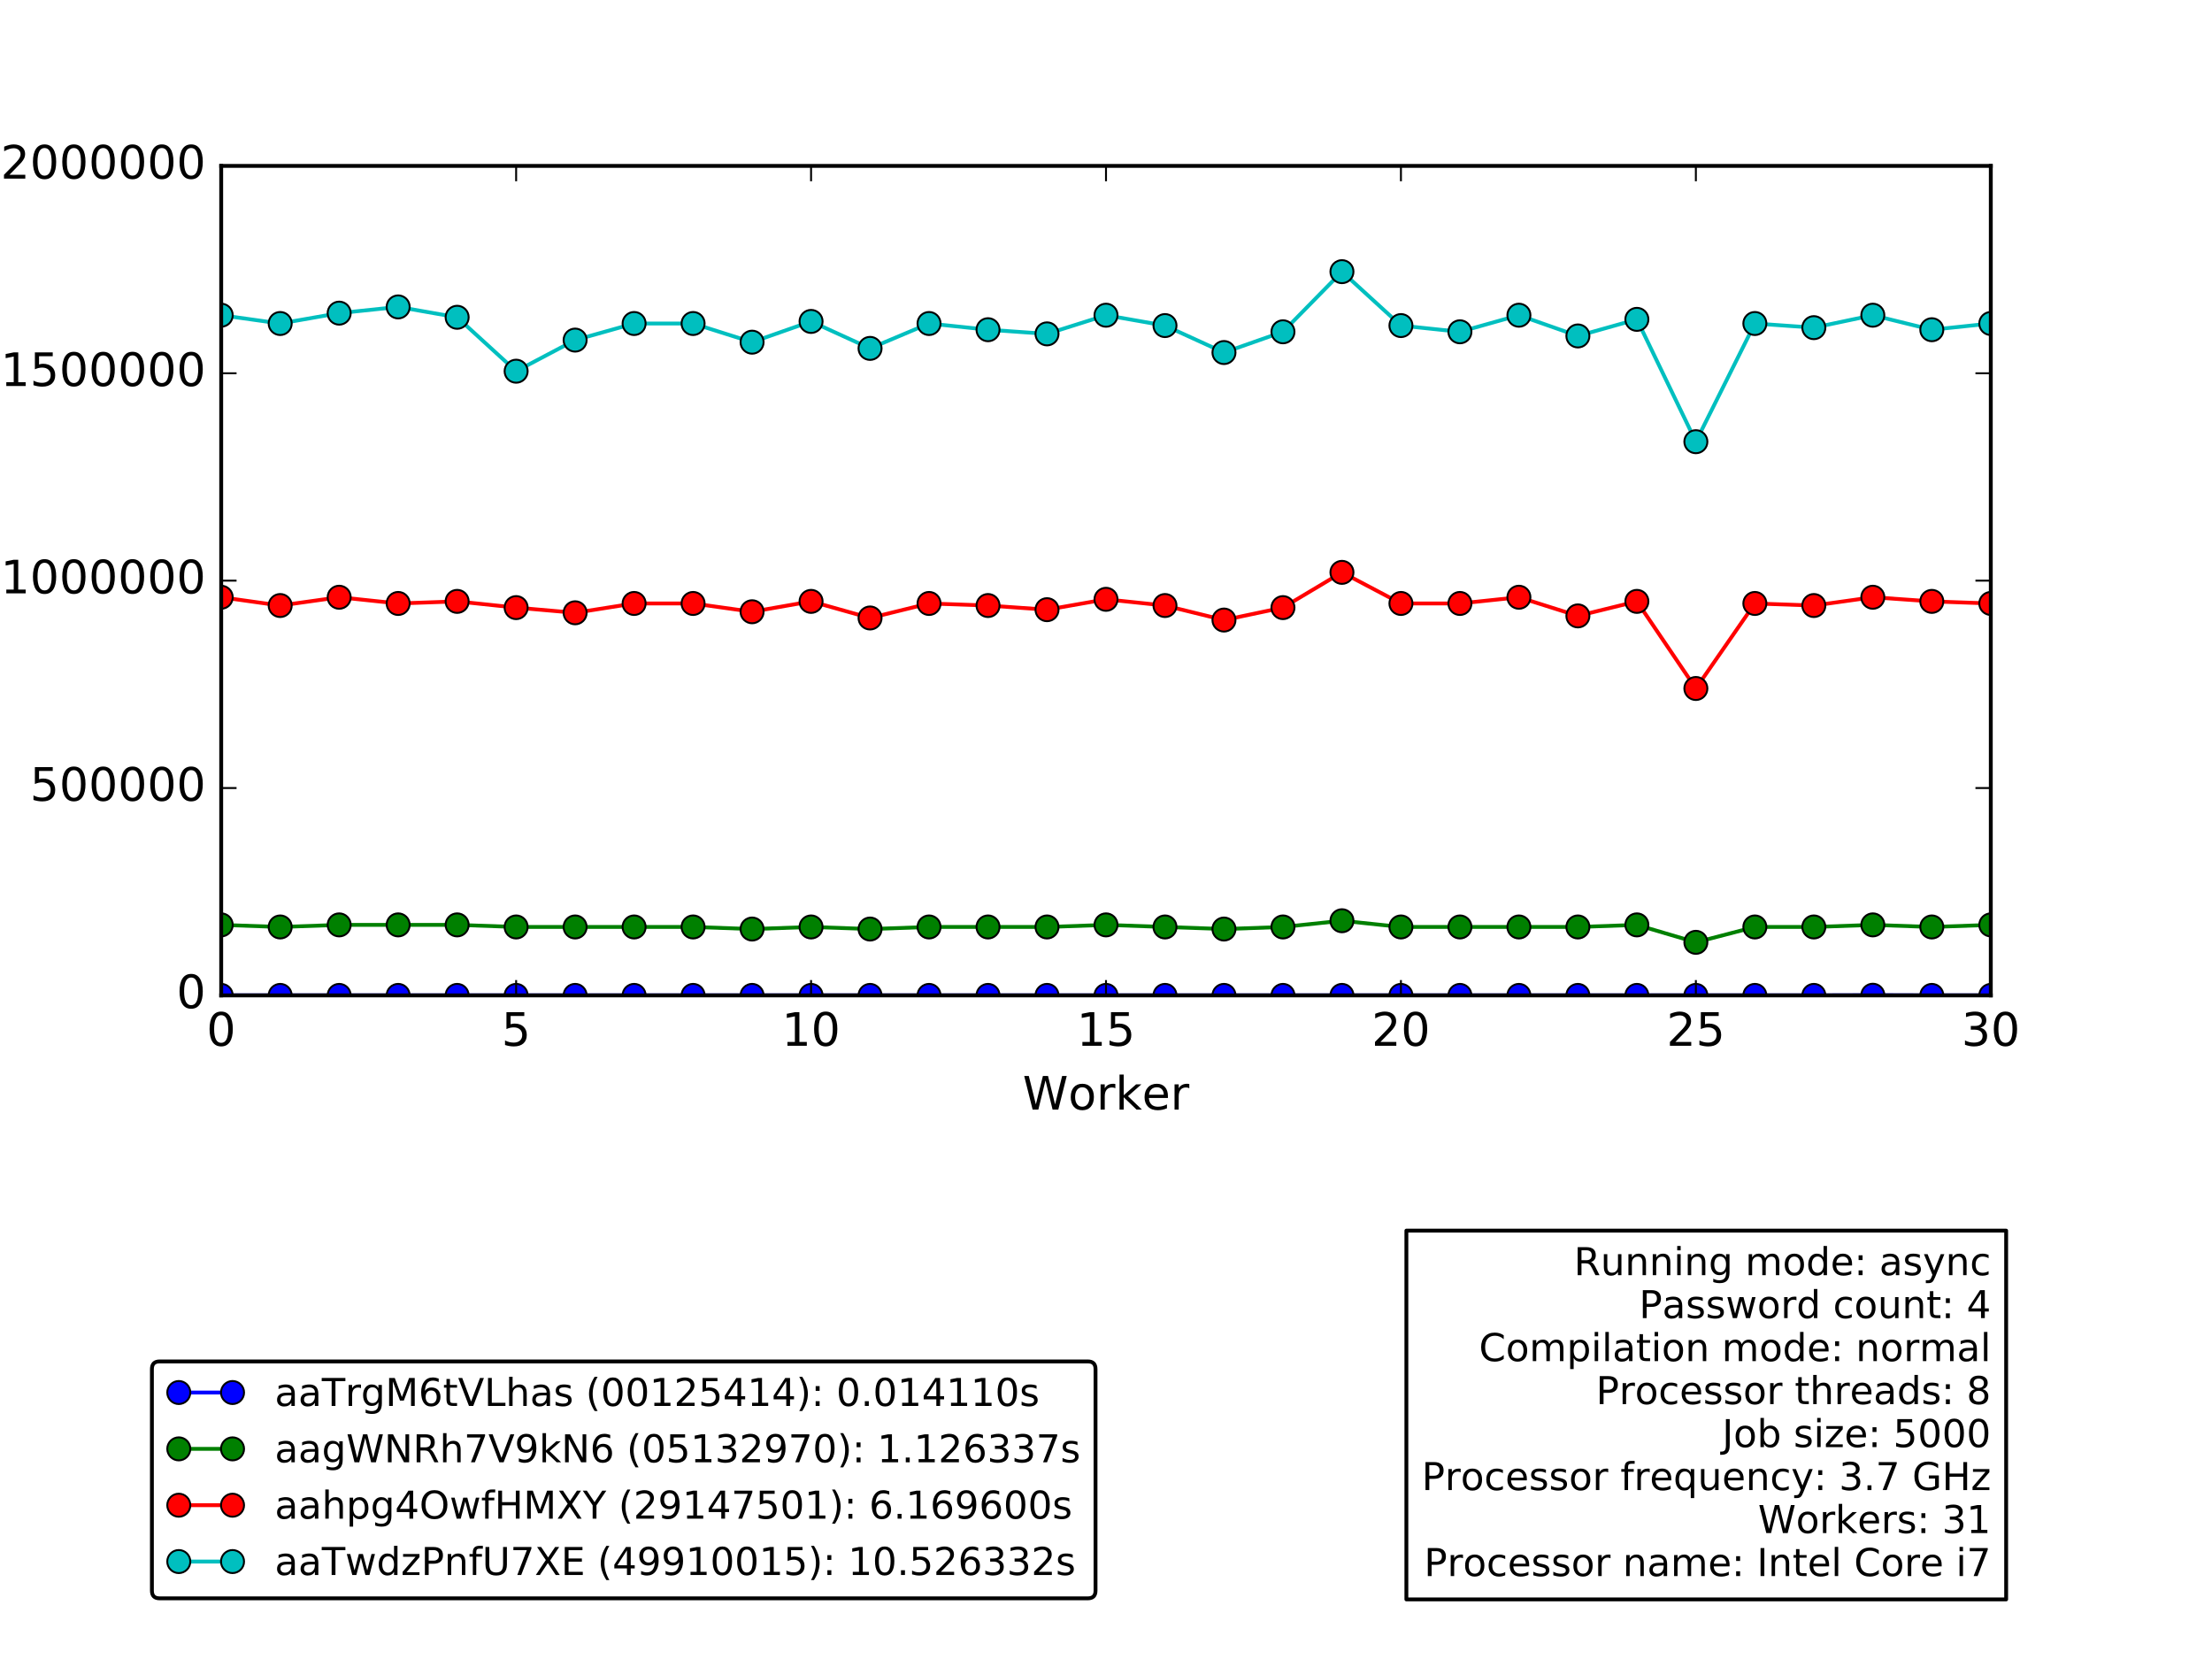 <?xml version="1.0" encoding="utf-8" standalone="no"?>
<!DOCTYPE svg PUBLIC "-//W3C//DTD SVG 1.1//EN"
  "http://www.w3.org/Graphics/SVG/1.1/DTD/svg11.dtd">
<!-- Created with matplotlib (http://matplotlib.org/) -->
<svg height="432pt" version="1.1" viewBox="0 0 576 432" width="576pt" xmlns="http://www.w3.org/2000/svg" xmlns:xlink="http://www.w3.org/1999/xlink">
 <defs>
  <style type="text/css">
*{stroke-linecap:butt;stroke-linejoin:round;stroke-miterlimit:100000;}
  </style>
 </defs>
 <g id="figure_1">
  <g id="patch_1">
   <path d="M 0 432 
L 576 432 
L 576 0 
L 0 0 
z
" style="fill:#ffffff;"/>
  </g>
  <g id="axes_1">
   <g id="patch_2">
    <path d="M 57.6 259.2 
L 518.4 259.2 
L 518.4 43.2 
L 57.6 43.2 
z
" style="fill:#ffffff;"/>
   </g>
   <g id="patch_3">
    <path clip-path="url(#pccd77d413b)" d="M 57.6 259.2 
L 533.76 259.2 
L 533.76 259.2 
L 57.6 259.2 
z
" style="fill:#0000ff;opacity:0.4;stroke:#000000;stroke-linejoin:miter;"/>
   </g>
   <g id="line2d_1">
    <path clip-path="url(#pccd77d413b)" d="M 57.6 259.2 
L 72.96 259.2 
L 88.32 259.2 
L 103.68 259.2 
L 119.04 259.2 
L 134.4 259.2 
L 149.76 259.2 
L 165.12 259.2 
L 180.48 259.2 
L 195.84 259.2 
L 211.2 259.2 
L 226.56 259.2 
L 241.92 259.2 
L 257.28 259.2 
L 272.64 259.2 
L 288 259.2 
L 303.36 259.2 
L 318.72 259.2 
L 334.08 259.2 
L 349.44 259.2 
L 364.8 259.2 
L 380.16 259.2 
L 395.52 259.2 
L 410.88 259.2 
L 426.24 259.2 
L 441.6 259.2 
L 456.96 259.2 
L 472.32 259.2 
L 487.68 259.155 
L 503.04 259.2 
L 518.4 259.2 
" style="fill:none;stroke:#0000ff;stroke-linecap:square;"/>
    <defs>
     <path d="M 0 3 
C 0.796 3 1.559 2.684 2.121 2.121 
C 2.684 1.559 3 0.796 3 0 
C 3 -0.796 2.684 -1.559 2.121 -2.121 
C 1.559 -2.684 0.796 -3 0 -3 
C -0.796 -3 -1.559 -2.684 -2.121 -2.121 
C -2.684 -1.559 -3 -0.796 -3 0 
C -3 0.796 -2.684 1.559 -2.121 2.121 
C -1.559 2.684 -0.796 3 0 3 
z
" id="m9ba46a2d10" style="stroke:#000000;stroke-width:0.5;"/>
    </defs>
    <g clip-path="url(#pccd77d413b)">
     <use style="fill:#0000ff;stroke:#000000;stroke-width:0.5;" x="57.6" xlink:href="#m9ba46a2d10" y="259.2"/>
     <use style="fill:#0000ff;stroke:#000000;stroke-width:0.5;" x="72.96" xlink:href="#m9ba46a2d10" y="259.2"/>
     <use style="fill:#0000ff;stroke:#000000;stroke-width:0.5;" x="88.32" xlink:href="#m9ba46a2d10" y="259.2"/>
     <use style="fill:#0000ff;stroke:#000000;stroke-width:0.5;" x="103.68" xlink:href="#m9ba46a2d10" y="259.2"/>
     <use style="fill:#0000ff;stroke:#000000;stroke-width:0.5;" x="119.04" xlink:href="#m9ba46a2d10" y="259.2"/>
     <use style="fill:#0000ff;stroke:#000000;stroke-width:0.5;" x="134.4" xlink:href="#m9ba46a2d10" y="259.2"/>
     <use style="fill:#0000ff;stroke:#000000;stroke-width:0.5;" x="149.76" xlink:href="#m9ba46a2d10" y="259.2"/>
     <use style="fill:#0000ff;stroke:#000000;stroke-width:0.5;" x="165.12" xlink:href="#m9ba46a2d10" y="259.2"/>
     <use style="fill:#0000ff;stroke:#000000;stroke-width:0.5;" x="180.48" xlink:href="#m9ba46a2d10" y="259.2"/>
     <use style="fill:#0000ff;stroke:#000000;stroke-width:0.5;" x="195.84" xlink:href="#m9ba46a2d10" y="259.2"/>
     <use style="fill:#0000ff;stroke:#000000;stroke-width:0.5;" x="211.2" xlink:href="#m9ba46a2d10" y="259.2"/>
     <use style="fill:#0000ff;stroke:#000000;stroke-width:0.5;" x="226.56" xlink:href="#m9ba46a2d10" y="259.2"/>
     <use style="fill:#0000ff;stroke:#000000;stroke-width:0.5;" x="241.92" xlink:href="#m9ba46a2d10" y="259.2"/>
     <use style="fill:#0000ff;stroke:#000000;stroke-width:0.5;" x="257.28" xlink:href="#m9ba46a2d10" y="259.2"/>
     <use style="fill:#0000ff;stroke:#000000;stroke-width:0.5;" x="272.64" xlink:href="#m9ba46a2d10" y="259.2"/>
     <use style="fill:#0000ff;stroke:#000000;stroke-width:0.5;" x="288.0" xlink:href="#m9ba46a2d10" y="259.2"/>
     <use style="fill:#0000ff;stroke:#000000;stroke-width:0.5;" x="303.36" xlink:href="#m9ba46a2d10" y="259.2"/>
     <use style="fill:#0000ff;stroke:#000000;stroke-width:0.5;" x="318.72" xlink:href="#m9ba46a2d10" y="259.2"/>
     <use style="fill:#0000ff;stroke:#000000;stroke-width:0.5;" x="334.08" xlink:href="#m9ba46a2d10" y="259.2"/>
     <use style="fill:#0000ff;stroke:#000000;stroke-width:0.5;" x="349.44" xlink:href="#m9ba46a2d10" y="259.2"/>
     <use style="fill:#0000ff;stroke:#000000;stroke-width:0.5;" x="364.8" xlink:href="#m9ba46a2d10" y="259.2"/>
     <use style="fill:#0000ff;stroke:#000000;stroke-width:0.5;" x="380.16" xlink:href="#m9ba46a2d10" y="259.2"/>
     <use style="fill:#0000ff;stroke:#000000;stroke-width:0.5;" x="395.52" xlink:href="#m9ba46a2d10" y="259.2"/>
     <use style="fill:#0000ff;stroke:#000000;stroke-width:0.5;" x="410.88" xlink:href="#m9ba46a2d10" y="259.2"/>
     <use style="fill:#0000ff;stroke:#000000;stroke-width:0.5;" x="426.24" xlink:href="#m9ba46a2d10" y="259.2"/>
     <use style="fill:#0000ff;stroke:#000000;stroke-width:0.5;" x="441.6" xlink:href="#m9ba46a2d10" y="259.2"/>
     <use style="fill:#0000ff;stroke:#000000;stroke-width:0.5;" x="456.96" xlink:href="#m9ba46a2d10" y="259.2"/>
     <use style="fill:#0000ff;stroke:#000000;stroke-width:0.5;" x="472.32" xlink:href="#m9ba46a2d10" y="259.2"/>
     <use style="fill:#0000ff;stroke:#000000;stroke-width:0.5;" x="487.68" xlink:href="#m9ba46a2d10" y="259.155"/>
     <use style="fill:#0000ff;stroke:#000000;stroke-width:0.5;" x="503.04" xlink:href="#m9ba46a2d10" y="259.2"/>
     <use style="fill:#0000ff;stroke:#000000;stroke-width:0.5;" x="518.4" xlink:href="#m9ba46a2d10" y="259.2"/>
    </g>
   </g>
   <g id="line2d_2">
    <path clip-path="url(#pccd77d413b)" d="M 57.6 240.84 
L 72.96 241.38 
L 88.32 240.84 
L 103.68 240.84 
L 119.04 240.84 
L 134.4 241.38 
L 149.76 241.38 
L 165.12 241.38 
L 180.48 241.38 
L 195.84 241.92 
L 211.2 241.38 
L 226.56 241.92 
L 241.92 241.38 
L 257.28 241.38 
L 272.64 241.38 
L 288 240.84 
L 303.36 241.38 
L 318.72 241.92 
L 334.08 241.38 
L 349.44 239.76 
L 364.8 241.38 
L 380.16 241.38 
L 395.52 241.38 
L 410.88 241.38 
L 426.24 240.84 
L 441.6 245.379 
L 456.96 241.38 
L 472.32 241.38 
L 487.68 240.84 
L 503.04 241.38 
L 518.4 240.84 
" style="fill:none;stroke:#008000;stroke-linecap:square;"/>
    <defs>
     <path d="M 0 3 
C 0.796 3 1.559 2.684 2.121 2.121 
C 2.684 1.559 3 0.796 3 0 
C 3 -0.796 2.684 -1.559 2.121 -2.121 
C 1.559 -2.684 0.796 -3 0 -3 
C -0.796 -3 -1.559 -2.684 -2.121 -2.121 
C -2.684 -1.559 -3 -0.796 -3 0 
C -3 0.796 -2.684 1.559 -2.121 2.121 
C -1.559 2.684 -0.796 3 0 3 
z
" id="mf7c78b96dd" style="stroke:#000000;stroke-width:0.5;"/>
    </defs>
    <g clip-path="url(#pccd77d413b)">
     <use style="fill:#008000;stroke:#000000;stroke-width:0.5;" x="57.6" xlink:href="#mf7c78b96dd" y="240.84"/>
     <use style="fill:#008000;stroke:#000000;stroke-width:0.5;" x="72.96" xlink:href="#mf7c78b96dd" y="241.38"/>
     <use style="fill:#008000;stroke:#000000;stroke-width:0.5;" x="88.32" xlink:href="#mf7c78b96dd" y="240.84"/>
     <use style="fill:#008000;stroke:#000000;stroke-width:0.5;" x="103.68" xlink:href="#mf7c78b96dd" y="240.84"/>
     <use style="fill:#008000;stroke:#000000;stroke-width:0.5;" x="119.04" xlink:href="#mf7c78b96dd" y="240.84"/>
     <use style="fill:#008000;stroke:#000000;stroke-width:0.5;" x="134.4" xlink:href="#mf7c78b96dd" y="241.38"/>
     <use style="fill:#008000;stroke:#000000;stroke-width:0.5;" x="149.76" xlink:href="#mf7c78b96dd" y="241.38"/>
     <use style="fill:#008000;stroke:#000000;stroke-width:0.5;" x="165.12" xlink:href="#mf7c78b96dd" y="241.38"/>
     <use style="fill:#008000;stroke:#000000;stroke-width:0.5;" x="180.48" xlink:href="#mf7c78b96dd" y="241.38"/>
     <use style="fill:#008000;stroke:#000000;stroke-width:0.5;" x="195.84" xlink:href="#mf7c78b96dd" y="241.92"/>
     <use style="fill:#008000;stroke:#000000;stroke-width:0.5;" x="211.2" xlink:href="#mf7c78b96dd" y="241.38"/>
     <use style="fill:#008000;stroke:#000000;stroke-width:0.5;" x="226.56" xlink:href="#mf7c78b96dd" y="241.92"/>
     <use style="fill:#008000;stroke:#000000;stroke-width:0.5;" x="241.92" xlink:href="#mf7c78b96dd" y="241.38"/>
     <use style="fill:#008000;stroke:#000000;stroke-width:0.5;" x="257.28" xlink:href="#mf7c78b96dd" y="241.38"/>
     <use style="fill:#008000;stroke:#000000;stroke-width:0.5;" x="272.64" xlink:href="#mf7c78b96dd" y="241.38"/>
     <use style="fill:#008000;stroke:#000000;stroke-width:0.5;" x="288.0" xlink:href="#mf7c78b96dd" y="240.84"/>
     <use style="fill:#008000;stroke:#000000;stroke-width:0.5;" x="303.36" xlink:href="#mf7c78b96dd" y="241.38"/>
     <use style="fill:#008000;stroke:#000000;stroke-width:0.5;" x="318.72" xlink:href="#mf7c78b96dd" y="241.92"/>
     <use style="fill:#008000;stroke:#000000;stroke-width:0.5;" x="334.08" xlink:href="#mf7c78b96dd" y="241.38"/>
     <use style="fill:#008000;stroke:#000000;stroke-width:0.5;" x="349.44" xlink:href="#mf7c78b96dd" y="239.76"/>
     <use style="fill:#008000;stroke:#000000;stroke-width:0.5;" x="364.8" xlink:href="#mf7c78b96dd" y="241.38"/>
     <use style="fill:#008000;stroke:#000000;stroke-width:0.5;" x="380.16" xlink:href="#mf7c78b96dd" y="241.38"/>
     <use style="fill:#008000;stroke:#000000;stroke-width:0.5;" x="395.52" xlink:href="#mf7c78b96dd" y="241.38"/>
     <use style="fill:#008000;stroke:#000000;stroke-width:0.5;" x="410.88" xlink:href="#mf7c78b96dd" y="241.38"/>
     <use style="fill:#008000;stroke:#000000;stroke-width:0.5;" x="426.24" xlink:href="#mf7c78b96dd" y="240.84"/>
     <use style="fill:#008000;stroke:#000000;stroke-width:0.5;" x="441.6" xlink:href="#mf7c78b96dd" y="245.379"/>
     <use style="fill:#008000;stroke:#000000;stroke-width:0.5;" x="456.96" xlink:href="#mf7c78b96dd" y="241.38"/>
     <use style="fill:#008000;stroke:#000000;stroke-width:0.5;" x="472.32" xlink:href="#mf7c78b96dd" y="241.38"/>
     <use style="fill:#008000;stroke:#000000;stroke-width:0.5;" x="487.68" xlink:href="#mf7c78b96dd" y="240.84"/>
     <use style="fill:#008000;stroke:#000000;stroke-width:0.5;" x="503.04" xlink:href="#mf7c78b96dd" y="241.38"/>
     <use style="fill:#008000;stroke:#000000;stroke-width:0.5;" x="518.4" xlink:href="#mf7c78b96dd" y="240.84"/>
    </g>
   </g>
   <g id="line2d_3">
    <path clip-path="url(#pccd77d413b)" d="M 57.6 155.52 
L 72.96 157.68 
L 88.32 155.52 
L 103.68 157.14 
L 119.04 156.6 
L 134.4 158.22 
L 149.76 159.57 
L 165.12 157.14 
L 180.48 157.14 
L 195.84 159.3 
L 211.2 156.6 
L 226.56 160.92 
L 241.92 157.14 
L 257.28 157.68 
L 272.64 158.76 
L 288 156.06 
L 303.36 157.68 
L 318.72 161.46 
L 334.08 158.22 
L 349.44 149.04 
L 364.8 157.14 
L 380.16 157.14 
L 395.52 155.52 
L 410.88 160.38 
L 426.24 156.6 
L 441.6 179.28 
L 456.96 157.14 
L 472.32 157.68 
L 487.68 155.52 
L 503.04 156.6 
L 518.4 157.14 
" style="fill:none;stroke:#ff0000;stroke-linecap:square;"/>
    <defs>
     <path d="M 0 3 
C 0.796 3 1.559 2.684 2.121 2.121 
C 2.684 1.559 3 0.796 3 0 
C 3 -0.796 2.684 -1.559 2.121 -2.121 
C 1.559 -2.684 0.796 -3 0 -3 
C -0.796 -3 -1.559 -2.684 -2.121 -2.121 
C -2.684 -1.559 -3 -0.796 -3 0 
C -3 0.796 -2.684 1.559 -2.121 2.121 
C -1.559 2.684 -0.796 3 0 3 
z
" id="m2350afb3f3" style="stroke:#000000;stroke-width:0.5;"/>
    </defs>
    <g clip-path="url(#pccd77d413b)">
     <use style="fill:#ff0000;stroke:#000000;stroke-width:0.5;" x="57.6" xlink:href="#m2350afb3f3" y="155.52"/>
     <use style="fill:#ff0000;stroke:#000000;stroke-width:0.5;" x="72.96" xlink:href="#m2350afb3f3" y="157.68"/>
     <use style="fill:#ff0000;stroke:#000000;stroke-width:0.5;" x="88.32" xlink:href="#m2350afb3f3" y="155.52"/>
     <use style="fill:#ff0000;stroke:#000000;stroke-width:0.5;" x="103.68" xlink:href="#m2350afb3f3" y="157.14"/>
     <use style="fill:#ff0000;stroke:#000000;stroke-width:0.5;" x="119.04" xlink:href="#m2350afb3f3" y="156.6"/>
     <use style="fill:#ff0000;stroke:#000000;stroke-width:0.5;" x="134.4" xlink:href="#m2350afb3f3" y="158.22"/>
     <use style="fill:#ff0000;stroke:#000000;stroke-width:0.5;" x="149.76" xlink:href="#m2350afb3f3" y="159.57"/>
     <use style="fill:#ff0000;stroke:#000000;stroke-width:0.5;" x="165.12" xlink:href="#m2350afb3f3" y="157.14"/>
     <use style="fill:#ff0000;stroke:#000000;stroke-width:0.5;" x="180.48" xlink:href="#m2350afb3f3" y="157.14"/>
     <use style="fill:#ff0000;stroke:#000000;stroke-width:0.5;" x="195.84" xlink:href="#m2350afb3f3" y="159.3"/>
     <use style="fill:#ff0000;stroke:#000000;stroke-width:0.5;" x="211.2" xlink:href="#m2350afb3f3" y="156.6"/>
     <use style="fill:#ff0000;stroke:#000000;stroke-width:0.5;" x="226.56" xlink:href="#m2350afb3f3" y="160.92"/>
     <use style="fill:#ff0000;stroke:#000000;stroke-width:0.5;" x="241.92" xlink:href="#m2350afb3f3" y="157.14"/>
     <use style="fill:#ff0000;stroke:#000000;stroke-width:0.5;" x="257.28" xlink:href="#m2350afb3f3" y="157.68"/>
     <use style="fill:#ff0000;stroke:#000000;stroke-width:0.5;" x="272.64" xlink:href="#m2350afb3f3" y="158.76"/>
     <use style="fill:#ff0000;stroke:#000000;stroke-width:0.5;" x="288.0" xlink:href="#m2350afb3f3" y="156.06"/>
     <use style="fill:#ff0000;stroke:#000000;stroke-width:0.5;" x="303.36" xlink:href="#m2350afb3f3" y="157.68"/>
     <use style="fill:#ff0000;stroke:#000000;stroke-width:0.5;" x="318.72" xlink:href="#m2350afb3f3" y="161.46"/>
     <use style="fill:#ff0000;stroke:#000000;stroke-width:0.5;" x="334.08" xlink:href="#m2350afb3f3" y="158.22"/>
     <use style="fill:#ff0000;stroke:#000000;stroke-width:0.5;" x="349.44" xlink:href="#m2350afb3f3" y="149.04"/>
     <use style="fill:#ff0000;stroke:#000000;stroke-width:0.5;" x="364.8" xlink:href="#m2350afb3f3" y="157.14"/>
     <use style="fill:#ff0000;stroke:#000000;stroke-width:0.5;" x="380.16" xlink:href="#m2350afb3f3" y="157.14"/>
     <use style="fill:#ff0000;stroke:#000000;stroke-width:0.5;" x="395.52" xlink:href="#m2350afb3f3" y="155.52"/>
     <use style="fill:#ff0000;stroke:#000000;stroke-width:0.5;" x="410.88" xlink:href="#m2350afb3f3" y="160.38"/>
     <use style="fill:#ff0000;stroke:#000000;stroke-width:0.5;" x="426.24" xlink:href="#m2350afb3f3" y="156.6"/>
     <use style="fill:#ff0000;stroke:#000000;stroke-width:0.5;" x="441.6" xlink:href="#m2350afb3f3" y="179.28"/>
     <use style="fill:#ff0000;stroke:#000000;stroke-width:0.5;" x="456.96" xlink:href="#m2350afb3f3" y="157.14"/>
     <use style="fill:#ff0000;stroke:#000000;stroke-width:0.5;" x="472.32" xlink:href="#m2350afb3f3" y="157.68"/>
     <use style="fill:#ff0000;stroke:#000000;stroke-width:0.5;" x="487.68" xlink:href="#m2350afb3f3" y="155.52"/>
     <use style="fill:#ff0000;stroke:#000000;stroke-width:0.5;" x="503.04" xlink:href="#m2350afb3f3" y="156.6"/>
     <use style="fill:#ff0000;stroke:#000000;stroke-width:0.5;" x="518.4" xlink:href="#m2350afb3f3" y="157.14"/>
    </g>
   </g>
   <g id="line2d_4">
    <path clip-path="url(#pccd77d413b)" d="M 57.6 82.08 
L 72.96 84.24 
L 88.32 81.54 
L 103.68 79.92 
L 119.04 82.62 
L 134.4 96.66 
L 149.76 88.56 
L 165.12 84.24 
L 180.48 84.24 
L 195.84 89.1 
L 211.2 83.7 
L 226.56 90.72 
L 241.92 84.24 
L 257.28 85.858 
L 272.64 86.94 
L 288 82.08 
L 303.36 84.78 
L 318.72 91.8 
L 334.08 86.4 
L 349.44 70.74 
L 364.8 84.78 
L 380.16 86.4 
L 395.52 82.08 
L 410.88 87.48 
L 426.24 83.16 
L 441.6 115.02 
L 456.96 84.24 
L 472.32 85.32 
L 487.68 82.08 
L 503.04 85.86 
L 518.4 84.24 
" style="fill:none;stroke:#00bfbf;stroke-linecap:square;"/>
    <defs>
     <path d="M 0 3 
C 0.796 3 1.559 2.684 2.121 2.121 
C 2.684 1.559 3 0.796 3 0 
C 3 -0.796 2.684 -1.559 2.121 -2.121 
C 1.559 -2.684 0.796 -3 0 -3 
C -0.796 -3 -1.559 -2.684 -2.121 -2.121 
C -2.684 -1.559 -3 -0.796 -3 0 
C -3 0.796 -2.684 1.559 -2.121 2.121 
C -1.559 2.684 -0.796 3 0 3 
z
" id="mcf5597b1fc" style="stroke:#000000;stroke-width:0.5;"/>
    </defs>
    <g clip-path="url(#pccd77d413b)">
     <use style="fill:#00bfbf;stroke:#000000;stroke-width:0.5;" x="57.6" xlink:href="#mcf5597b1fc" y="82.08"/>
     <use style="fill:#00bfbf;stroke:#000000;stroke-width:0.5;" x="72.96" xlink:href="#mcf5597b1fc" y="84.24"/>
     <use style="fill:#00bfbf;stroke:#000000;stroke-width:0.5;" x="88.32" xlink:href="#mcf5597b1fc" y="81.54"/>
     <use style="fill:#00bfbf;stroke:#000000;stroke-width:0.5;" x="103.68" xlink:href="#mcf5597b1fc" y="79.92"/>
     <use style="fill:#00bfbf;stroke:#000000;stroke-width:0.5;" x="119.04" xlink:href="#mcf5597b1fc" y="82.62"/>
     <use style="fill:#00bfbf;stroke:#000000;stroke-width:0.5;" x="134.4" xlink:href="#mcf5597b1fc" y="96.66"/>
     <use style="fill:#00bfbf;stroke:#000000;stroke-width:0.5;" x="149.76" xlink:href="#mcf5597b1fc" y="88.56"/>
     <use style="fill:#00bfbf;stroke:#000000;stroke-width:0.5;" x="165.12" xlink:href="#mcf5597b1fc" y="84.24"/>
     <use style="fill:#00bfbf;stroke:#000000;stroke-width:0.5;" x="180.48" xlink:href="#mcf5597b1fc" y="84.24"/>
     <use style="fill:#00bfbf;stroke:#000000;stroke-width:0.5;" x="195.84" xlink:href="#mcf5597b1fc" y="89.1"/>
     <use style="fill:#00bfbf;stroke:#000000;stroke-width:0.5;" x="211.2" xlink:href="#mcf5597b1fc" y="83.7"/>
     <use style="fill:#00bfbf;stroke:#000000;stroke-width:0.5;" x="226.56" xlink:href="#mcf5597b1fc" y="90.72"/>
     <use style="fill:#00bfbf;stroke:#000000;stroke-width:0.5;" x="241.92" xlink:href="#mcf5597b1fc" y="84.24"/>
     <use style="fill:#00bfbf;stroke:#000000;stroke-width:0.5;" x="257.28" xlink:href="#mcf5597b1fc" y="85.858"/>
     <use style="fill:#00bfbf;stroke:#000000;stroke-width:0.5;" x="272.64" xlink:href="#mcf5597b1fc" y="86.94"/>
     <use style="fill:#00bfbf;stroke:#000000;stroke-width:0.5;" x="288.0" xlink:href="#mcf5597b1fc" y="82.08"/>
     <use style="fill:#00bfbf;stroke:#000000;stroke-width:0.5;" x="303.36" xlink:href="#mcf5597b1fc" y="84.78"/>
     <use style="fill:#00bfbf;stroke:#000000;stroke-width:0.5;" x="318.72" xlink:href="#mcf5597b1fc" y="91.8"/>
     <use style="fill:#00bfbf;stroke:#000000;stroke-width:0.5;" x="334.08" xlink:href="#mcf5597b1fc" y="86.4"/>
     <use style="fill:#00bfbf;stroke:#000000;stroke-width:0.5;" x="349.44" xlink:href="#mcf5597b1fc" y="70.74"/>
     <use style="fill:#00bfbf;stroke:#000000;stroke-width:0.5;" x="364.8" xlink:href="#mcf5597b1fc" y="84.78"/>
     <use style="fill:#00bfbf;stroke:#000000;stroke-width:0.5;" x="380.16" xlink:href="#mcf5597b1fc" y="86.4"/>
     <use style="fill:#00bfbf;stroke:#000000;stroke-width:0.5;" x="395.52" xlink:href="#mcf5597b1fc" y="82.08"/>
     <use style="fill:#00bfbf;stroke:#000000;stroke-width:0.5;" x="410.88" xlink:href="#mcf5597b1fc" y="87.48"/>
     <use style="fill:#00bfbf;stroke:#000000;stroke-width:0.5;" x="426.24" xlink:href="#mcf5597b1fc" y="83.16"/>
     <use style="fill:#00bfbf;stroke:#000000;stroke-width:0.5;" x="441.6" xlink:href="#mcf5597b1fc" y="115.02"/>
     <use style="fill:#00bfbf;stroke:#000000;stroke-width:0.5;" x="456.96" xlink:href="#mcf5597b1fc" y="84.24"/>
     <use style="fill:#00bfbf;stroke:#000000;stroke-width:0.5;" x="472.32" xlink:href="#mcf5597b1fc" y="85.32"/>
     <use style="fill:#00bfbf;stroke:#000000;stroke-width:0.5;" x="487.68" xlink:href="#mcf5597b1fc" y="82.08"/>
     <use style="fill:#00bfbf;stroke:#000000;stroke-width:0.5;" x="503.04" xlink:href="#mcf5597b1fc" y="85.86"/>
     <use style="fill:#00bfbf;stroke:#000000;stroke-width:0.5;" x="518.4" xlink:href="#mcf5597b1fc" y="84.24"/>
    </g>
   </g>
   <g id="patch_4">
    <path d="M 57.6 43.2 
L 518.4 43.2 
" style="fill:none;stroke:#000000;stroke-linecap:square;stroke-linejoin:miter;"/>
   </g>
   <g id="patch_5">
    <path d="M 57.6 259.2 
L 57.6 43.2 
" style="fill:none;stroke:#000000;stroke-linecap:square;stroke-linejoin:miter;"/>
   </g>
   <g id="patch_6">
    <path d="M 57.6 259.2 
L 518.4 259.2 
" style="fill:none;stroke:#000000;stroke-linecap:square;stroke-linejoin:miter;"/>
   </g>
   <g id="patch_7">
    <path d="M 518.4 259.2 
L 518.4 43.2 
" style="fill:none;stroke:#000000;stroke-linecap:square;stroke-linejoin:miter;"/>
   </g>
   <g id="matplotlib.axis_1">
    <g id="xtick_1">
     <g id="line2d_5">
      <defs>
       <path d="M 0 0 
L 0 -4 
" id="m42ed273fc6" style="stroke:#000000;stroke-width:0.5;"/>
      </defs>
      <g>
       <use style="stroke:#000000;stroke-width:0.5;" x="57.6" xlink:href="#m42ed273fc6" y="259.2"/>
      </g>
     </g>
     <g id="line2d_6">
      <defs>
       <path d="M 0 0 
L 0 4 
" id="m1c8c914c44" style="stroke:#000000;stroke-width:0.5;"/>
      </defs>
      <g>
       <use style="stroke:#000000;stroke-width:0.5;" x="57.6" xlink:href="#m1c8c914c44" y="43.2"/>
      </g>
     </g>
     <g id="text_1">
      <!-- 0 -->
      <defs>
       <path d="M 31.781 66.406 
Q 24.172 66.406 20.328 58.906 
Q 16.5 51.422 16.5 36.375 
Q 16.5 21.391 20.328 13.891 
Q 24.172 6.391 31.781 6.391 
Q 39.453 6.391 43.281 13.891 
Q 47.125 21.391 47.125 36.375 
Q 47.125 51.422 43.281 58.906 
Q 39.453 66.406 31.781 66.406 
M 31.781 74.219 
Q 44.047 74.219 50.516 64.516 
Q 56.984 54.828 56.984 36.375 
Q 56.984 17.969 50.516 8.266 
Q 44.047 -1.422 31.781 -1.422 
Q 19.531 -1.422 13.062 8.266 
Q 6.594 17.969 6.594 36.375 
Q 6.594 54.828 13.062 64.516 
Q 19.531 74.219 31.781 74.219 
" id="BitstreamVeraSans-Roman-30"/>
      </defs>
      <g transform="translate(53.782 272.318)scale(0.12 -0.12)">
       <use xlink:href="#BitstreamVeraSans-Roman-30"/>
      </g>
     </g>
    </g>
    <g id="xtick_2">
     <g id="line2d_7">
      <g>
       <use style="stroke:#000000;stroke-width:0.5;" x="134.4" xlink:href="#m42ed273fc6" y="259.2"/>
      </g>
     </g>
     <g id="line2d_8">
      <g>
       <use style="stroke:#000000;stroke-width:0.5;" x="134.4" xlink:href="#m1c8c914c44" y="43.2"/>
      </g>
     </g>
     <g id="text_2">
      <!-- 5 -->
      <defs>
       <path d="M 10.797 72.906 
L 49.516 72.906 
L 49.516 64.594 
L 19.828 64.594 
L 19.828 46.734 
Q 21.969 47.469 24.109 47.828 
Q 26.266 48.188 28.422 48.188 
Q 40.625 48.188 47.75 41.5 
Q 54.891 34.812 54.891 23.391 
Q 54.891 11.625 47.562 5.094 
Q 40.234 -1.422 26.906 -1.422 
Q 22.312 -1.422 17.547 -0.641 
Q 12.797 0.141 7.719 1.703 
L 7.719 11.625 
Q 12.109 9.234 16.797 8.062 
Q 21.484 6.891 26.703 6.891 
Q 35.156 6.891 40.078 11.328 
Q 45.016 15.766 45.016 23.391 
Q 45.016 31 40.078 35.438 
Q 35.156 39.891 26.703 39.891 
Q 22.75 39.891 18.812 39.016 
Q 14.891 38.141 10.797 36.281 
z
" id="BitstreamVeraSans-Roman-35"/>
      </defs>
      <g transform="translate(130.583 272.318)scale(0.12 -0.12)">
       <use xlink:href="#BitstreamVeraSans-Roman-35"/>
      </g>
     </g>
    </g>
    <g id="xtick_3">
     <g id="line2d_9">
      <g>
       <use style="stroke:#000000;stroke-width:0.5;" x="211.2" xlink:href="#m42ed273fc6" y="259.2"/>
      </g>
     </g>
     <g id="line2d_10">
      <g>
       <use style="stroke:#000000;stroke-width:0.5;" x="211.2" xlink:href="#m1c8c914c44" y="43.2"/>
      </g>
     </g>
     <g id="text_3">
      <!-- 10 -->
      <defs>
       <path d="M 12.406 8.297 
L 28.516 8.297 
L 28.516 63.922 
L 10.984 60.406 
L 10.984 69.391 
L 28.422 72.906 
L 38.281 72.906 
L 38.281 8.297 
L 54.391 8.297 
L 54.391 0 
L 12.406 0 
z
" id="BitstreamVeraSans-Roman-31"/>
      </defs>
      <g transform="translate(203.565 272.318)scale(0.12 -0.12)">
       <use xlink:href="#BitstreamVeraSans-Roman-31"/>
       <use x="63.623" xlink:href="#BitstreamVeraSans-Roman-30"/>
      </g>
     </g>
    </g>
    <g id="xtick_4">
     <g id="line2d_11">
      <g>
       <use style="stroke:#000000;stroke-width:0.5;" x="288.0" xlink:href="#m42ed273fc6" y="259.2"/>
      </g>
     </g>
     <g id="line2d_12">
      <g>
       <use style="stroke:#000000;stroke-width:0.5;" x="288.0" xlink:href="#m1c8c914c44" y="43.2"/>
      </g>
     </g>
     <g id="text_4">
      <!-- 15 -->
      <g transform="translate(280.365 272.318)scale(0.12 -0.12)">
       <use xlink:href="#BitstreamVeraSans-Roman-31"/>
       <use x="63.623" xlink:href="#BitstreamVeraSans-Roman-35"/>
      </g>
     </g>
    </g>
    <g id="xtick_5">
     <g id="line2d_13">
      <g>
       <use style="stroke:#000000;stroke-width:0.5;" x="364.8" xlink:href="#m42ed273fc6" y="259.2"/>
      </g>
     </g>
     <g id="line2d_14">
      <g>
       <use style="stroke:#000000;stroke-width:0.5;" x="364.8" xlink:href="#m1c8c914c44" y="43.2"/>
      </g>
     </g>
     <g id="text_5">
      <!-- 20 -->
      <defs>
       <path d="M 19.188 8.297 
L 53.609 8.297 
L 53.609 0 
L 7.328 0 
L 7.328 8.297 
Q 12.938 14.109 22.625 23.891 
Q 32.328 33.688 34.812 36.531 
Q 39.547 41.844 41.422 45.531 
Q 43.312 49.219 43.312 52.781 
Q 43.312 58.594 39.234 62.25 
Q 35.156 65.922 28.609 65.922 
Q 23.969 65.922 18.812 64.312 
Q 13.672 62.703 7.812 59.422 
L 7.812 69.391 
Q 13.766 71.781 18.938 73 
Q 24.125 74.219 28.422 74.219 
Q 39.75 74.219 46.484 68.547 
Q 53.219 62.891 53.219 53.422 
Q 53.219 48.922 51.531 44.891 
Q 49.859 40.875 45.406 35.406 
Q 44.188 33.984 37.641 27.219 
Q 31.109 20.453 19.188 8.297 
" id="BitstreamVeraSans-Roman-32"/>
      </defs>
      <g transform="translate(357.165 272.318)scale(0.12 -0.12)">
       <use xlink:href="#BitstreamVeraSans-Roman-32"/>
       <use x="63.623" xlink:href="#BitstreamVeraSans-Roman-30"/>
      </g>
     </g>
    </g>
    <g id="xtick_6">
     <g id="line2d_15">
      <g>
       <use style="stroke:#000000;stroke-width:0.5;" x="441.6" xlink:href="#m42ed273fc6" y="259.2"/>
      </g>
     </g>
     <g id="line2d_16">
      <g>
       <use style="stroke:#000000;stroke-width:0.5;" x="441.6" xlink:href="#m1c8c914c44" y="43.2"/>
      </g>
     </g>
     <g id="text_6">
      <!-- 25 -->
      <g transform="translate(433.965 272.318)scale(0.12 -0.12)">
       <use xlink:href="#BitstreamVeraSans-Roman-32"/>
       <use x="63.623" xlink:href="#BitstreamVeraSans-Roman-35"/>
      </g>
     </g>
    </g>
    <g id="xtick_7">
     <g id="line2d_17">
      <g>
       <use style="stroke:#000000;stroke-width:0.5;" x="518.4" xlink:href="#m42ed273fc6" y="259.2"/>
      </g>
     </g>
     <g id="line2d_18">
      <g>
       <use style="stroke:#000000;stroke-width:0.5;" x="518.4" xlink:href="#m1c8c914c44" y="43.2"/>
      </g>
     </g>
     <g id="text_7">
      <!-- 30 -->
      <defs>
       <path d="M 40.578 39.312 
Q 47.656 37.797 51.625 33 
Q 55.609 28.219 55.609 21.188 
Q 55.609 10.406 48.188 4.484 
Q 40.766 -1.422 27.094 -1.422 
Q 22.516 -1.422 17.656 -0.516 
Q 12.797 0.391 7.625 2.203 
L 7.625 11.719 
Q 11.719 9.328 16.594 8.109 
Q 21.484 6.891 26.812 6.891 
Q 36.078 6.891 40.938 10.547 
Q 45.797 14.203 45.797 21.188 
Q 45.797 27.641 41.281 31.266 
Q 36.766 34.906 28.719 34.906 
L 20.219 34.906 
L 20.219 43.016 
L 29.109 43.016 
Q 36.375 43.016 40.234 45.922 
Q 44.094 48.828 44.094 54.297 
Q 44.094 59.906 40.109 62.906 
Q 36.141 65.922 28.719 65.922 
Q 24.656 65.922 20.016 65.031 
Q 15.375 64.156 9.812 62.312 
L 9.812 71.094 
Q 15.438 72.656 20.344 73.438 
Q 25.25 74.219 29.594 74.219 
Q 40.828 74.219 47.359 69.109 
Q 53.906 64.016 53.906 55.328 
Q 53.906 49.266 50.438 45.094 
Q 46.969 40.922 40.578 39.312 
" id="BitstreamVeraSans-Roman-33"/>
      </defs>
      <g transform="translate(510.765 272.318)scale(0.12 -0.12)">
       <use xlink:href="#BitstreamVeraSans-Roman-33"/>
       <use x="63.623" xlink:href="#BitstreamVeraSans-Roman-30"/>
      </g>
     </g>
    </g>
    <g id="text_8">
     <!-- Worker -->
     <defs>
      <path d="M 56.203 29.594 
L 56.203 25.203 
L 14.891 25.203 
Q 15.484 15.922 20.484 11.062 
Q 25.484 6.203 34.422 6.203 
Q 39.594 6.203 44.453 7.469 
Q 49.312 8.734 54.109 11.281 
L 54.109 2.781 
Q 49.266 0.734 44.188 -0.344 
Q 39.109 -1.422 33.891 -1.422 
Q 20.797 -1.422 13.156 6.188 
Q 5.516 13.812 5.516 26.812 
Q 5.516 40.234 12.766 48.109 
Q 20.016 56 32.328 56 
Q 43.359 56 49.781 48.891 
Q 56.203 41.797 56.203 29.594 
M 47.219 32.234 
Q 47.125 39.594 43.094 43.984 
Q 39.062 48.391 32.422 48.391 
Q 24.906 48.391 20.391 44.141 
Q 15.875 39.891 15.188 32.172 
z
" id="BitstreamVeraSans-Roman-65"/>
      <path d="M 3.328 72.906 
L 13.281 72.906 
L 28.609 11.281 
L 43.891 72.906 
L 54.984 72.906 
L 70.312 11.281 
L 85.594 72.906 
L 95.609 72.906 
L 77.297 0 
L 64.891 0 
L 49.516 63.281 
L 33.984 0 
L 21.578 0 
z
" id="BitstreamVeraSans-Roman-57"/>
      <path d="M 9.078 75.984 
L 18.109 75.984 
L 18.109 31.109 
L 44.922 54.688 
L 56.391 54.688 
L 27.391 29.109 
L 57.625 0 
L 45.906 0 
L 18.109 26.703 
L 18.109 0 
L 9.078 0 
z
" id="BitstreamVeraSans-Roman-6b"/>
      <path d="M 30.609 48.391 
Q 23.391 48.391 19.188 42.75 
Q 14.984 37.109 14.984 27.297 
Q 14.984 17.484 19.156 11.844 
Q 23.344 6.203 30.609 6.203 
Q 37.797 6.203 41.984 11.859 
Q 46.188 17.531 46.188 27.297 
Q 46.188 37.016 41.984 42.703 
Q 37.797 48.391 30.609 48.391 
M 30.609 56 
Q 42.328 56 49.016 48.375 
Q 55.719 40.766 55.719 27.297 
Q 55.719 13.875 49.016 6.219 
Q 42.328 -1.422 30.609 -1.422 
Q 18.844 -1.422 12.172 6.219 
Q 5.516 13.875 5.516 27.297 
Q 5.516 40.766 12.172 48.375 
Q 18.844 56 30.609 56 
" id="BitstreamVeraSans-Roman-6f"/>
      <path d="M 41.109 46.297 
Q 39.594 47.172 37.812 47.578 
Q 36.031 48 33.891 48 
Q 26.266 48 22.188 43.047 
Q 18.109 38.094 18.109 28.812 
L 18.109 0 
L 9.078 0 
L 9.078 54.688 
L 18.109 54.688 
L 18.109 46.188 
Q 20.953 51.172 25.484 53.578 
Q 30.031 56 36.531 56 
Q 37.453 56 38.578 55.875 
Q 39.703 55.766 41.062 55.516 
z
" id="BitstreamVeraSans-Roman-72"/>
     </defs>
     <g transform="translate(266.304 288.932)scale(0.12 -0.12)">
      <use xlink:href="#BitstreamVeraSans-Roman-57"/>
      <use x="98.799" xlink:href="#BitstreamVeraSans-Roman-6f"/>
      <use x="159.98" xlink:href="#BitstreamVeraSans-Roman-72"/>
      <use x="201.094" xlink:href="#BitstreamVeraSans-Roman-6b"/>
      <use x="258.957" xlink:href="#BitstreamVeraSans-Roman-65"/>
      <use x="320.48" xlink:href="#BitstreamVeraSans-Roman-72"/>
     </g>
    </g>
   </g>
   <g id="matplotlib.axis_2">
    <g id="ytick_1">
     <g id="line2d_19">
      <defs>
       <path d="M 0 0 
L 4 0 
" id="m951c9256c7" style="stroke:#000000;stroke-width:0.5;"/>
      </defs>
      <g>
       <use style="stroke:#000000;stroke-width:0.5;" x="57.6" xlink:href="#m951c9256c7" y="259.2"/>
      </g>
     </g>
     <g id="line2d_20">
      <defs>
       <path d="M 0 0 
L -4 0 
" id="m4f4b3fc9a7" style="stroke:#000000;stroke-width:0.5;"/>
      </defs>
      <g>
       <use style="stroke:#000000;stroke-width:0.5;" x="518.4" xlink:href="#m4f4b3fc9a7" y="259.2"/>
      </g>
     </g>
     <g id="text_9">
      <!-- 0 -->
      <g transform="translate(45.965 262.511)scale(0.12 -0.12)">
       <use xlink:href="#BitstreamVeraSans-Roman-30"/>
      </g>
     </g>
    </g>
    <g id="ytick_2">
     <g id="line2d_21">
      <g>
       <use style="stroke:#000000;stroke-width:0.5;" x="57.6" xlink:href="#m951c9256c7" y="205.2"/>
      </g>
     </g>
     <g id="line2d_22">
      <g>
       <use style="stroke:#000000;stroke-width:0.5;" x="518.4" xlink:href="#m4f4b3fc9a7" y="205.2"/>
      </g>
     </g>
     <g id="text_10">
      <!-- 500000 -->
      <g transform="translate(7.79 208.511)scale(0.12 -0.12)">
       <use xlink:href="#BitstreamVeraSans-Roman-35"/>
       <use x="63.623" xlink:href="#BitstreamVeraSans-Roman-30"/>
       <use x="127.246" xlink:href="#BitstreamVeraSans-Roman-30"/>
       <use x="190.869" xlink:href="#BitstreamVeraSans-Roman-30"/>
       <use x="254.492" xlink:href="#BitstreamVeraSans-Roman-30"/>
       <use x="318.115" xlink:href="#BitstreamVeraSans-Roman-30"/>
      </g>
     </g>
    </g>
    <g id="ytick_3">
     <g id="line2d_23">
      <g>
       <use style="stroke:#000000;stroke-width:0.5;" x="57.6" xlink:href="#m951c9256c7" y="151.2"/>
      </g>
     </g>
     <g id="line2d_24">
      <g>
       <use style="stroke:#000000;stroke-width:0.5;" x="518.4" xlink:href="#m4f4b3fc9a7" y="151.2"/>
      </g>
     </g>
     <g id="text_11">
      <!-- 1000000 -->
      <g transform="translate(0.155 154.511)scale(0.12 -0.12)">
       <use xlink:href="#BitstreamVeraSans-Roman-31"/>
       <use x="63.623" xlink:href="#BitstreamVeraSans-Roman-30"/>
       <use x="127.246" xlink:href="#BitstreamVeraSans-Roman-30"/>
       <use x="190.869" xlink:href="#BitstreamVeraSans-Roman-30"/>
       <use x="254.492" xlink:href="#BitstreamVeraSans-Roman-30"/>
       <use x="318.115" xlink:href="#BitstreamVeraSans-Roman-30"/>
       <use x="381.738" xlink:href="#BitstreamVeraSans-Roman-30"/>
      </g>
     </g>
    </g>
    <g id="ytick_4">
     <g id="line2d_25">
      <g>
       <use style="stroke:#000000;stroke-width:0.5;" x="57.6" xlink:href="#m951c9256c7" y="97.2"/>
      </g>
     </g>
     <g id="line2d_26">
      <g>
       <use style="stroke:#000000;stroke-width:0.5;" x="518.4" xlink:href="#m4f4b3fc9a7" y="97.2"/>
      </g>
     </g>
     <g id="text_12">
      <!-- 1500000 -->
      <g transform="translate(0.155 100.511)scale(0.12 -0.12)">
       <use xlink:href="#BitstreamVeraSans-Roman-31"/>
       <use x="63.623" xlink:href="#BitstreamVeraSans-Roman-35"/>
       <use x="127.246" xlink:href="#BitstreamVeraSans-Roman-30"/>
       <use x="190.869" xlink:href="#BitstreamVeraSans-Roman-30"/>
       <use x="254.492" xlink:href="#BitstreamVeraSans-Roman-30"/>
       <use x="318.115" xlink:href="#BitstreamVeraSans-Roman-30"/>
       <use x="381.738" xlink:href="#BitstreamVeraSans-Roman-30"/>
      </g>
     </g>
    </g>
    <g id="ytick_5">
     <g id="line2d_27">
      <g>
       <use style="stroke:#000000;stroke-width:0.5;" x="57.6" xlink:href="#m951c9256c7" y="43.2"/>
      </g>
     </g>
     <g id="line2d_28">
      <g>
       <use style="stroke:#000000;stroke-width:0.5;" x="518.4" xlink:href="#m4f4b3fc9a7" y="43.2"/>
      </g>
     </g>
     <g id="text_13">
      <!-- 2000000 -->
      <g transform="translate(0.155 46.511)scale(0.12 -0.12)">
       <use xlink:href="#BitstreamVeraSans-Roman-32"/>
       <use x="63.623" xlink:href="#BitstreamVeraSans-Roman-30"/>
       <use x="127.246" xlink:href="#BitstreamVeraSans-Roman-30"/>
       <use x="190.869" xlink:href="#BitstreamVeraSans-Roman-30"/>
       <use x="254.492" xlink:href="#BitstreamVeraSans-Roman-30"/>
       <use x="318.115" xlink:href="#BitstreamVeraSans-Roman-30"/>
       <use x="381.738" xlink:href="#BitstreamVeraSans-Roman-30"/>
      </g>
     </g>
    </g>
    <g id="text_14">
     <!-- Iterations -->
     <defs>
      <path d="M 9.812 72.906 
L 19.672 72.906 
L 19.672 0 
L 9.812 0 
z
" id="BitstreamVeraSans-Roman-49"/>
      <path d="M 44.281 53.078 
L 44.281 44.578 
Q 40.484 46.531 36.375 47.5 
Q 32.281 48.484 27.875 48.484 
Q 21.188 48.484 17.844 46.438 
Q 14.5 44.391 14.5 40.281 
Q 14.5 37.156 16.891 35.375 
Q 19.281 33.594 26.516 31.984 
L 29.594 31.297 
Q 39.156 29.25 43.188 25.516 
Q 47.219 21.781 47.219 15.094 
Q 47.219 7.469 41.188 3.016 
Q 35.156 -1.422 24.609 -1.422 
Q 20.219 -1.422 15.453 -0.562 
Q 10.688 0.297 5.422 2 
L 5.422 11.281 
Q 10.406 8.688 15.234 7.391 
Q 20.062 6.109 24.812 6.109 
Q 31.156 6.109 34.562 8.281 
Q 37.984 10.453 37.984 14.406 
Q 37.984 18.062 35.516 20.016 
Q 33.062 21.969 24.703 23.781 
L 21.578 24.516 
Q 13.234 26.266 9.516 29.906 
Q 5.812 33.547 5.812 39.891 
Q 5.812 47.609 11.281 51.797 
Q 16.75 56 26.812 56 
Q 31.781 56 36.172 55.266 
Q 40.578 54.547 44.281 53.078 
" id="BitstreamVeraSans-Roman-73"/>
      <path d="M 54.891 33.016 
L 54.891 0 
L 45.906 0 
L 45.906 32.719 
Q 45.906 40.484 42.875 44.328 
Q 39.844 48.188 33.797 48.188 
Q 26.516 48.188 22.312 43.547 
Q 18.109 38.922 18.109 30.906 
L 18.109 0 
L 9.078 0 
L 9.078 54.688 
L 18.109 54.688 
L 18.109 46.188 
Q 21.344 51.125 25.703 53.562 
Q 30.078 56 35.797 56 
Q 45.219 56 50.047 50.172 
Q 54.891 44.344 54.891 33.016 
" id="BitstreamVeraSans-Roman-6e"/>
      <path d="M 9.422 54.688 
L 18.406 54.688 
L 18.406 0 
L 9.422 0 
z
M 9.422 75.984 
L 18.406 75.984 
L 18.406 64.594 
L 9.422 64.594 
z
" id="BitstreamVeraSans-Roman-69"/>
      <path d="M 18.312 70.219 
L 18.312 54.688 
L 36.812 54.688 
L 36.812 47.703 
L 18.312 47.703 
L 18.312 18.016 
Q 18.312 11.328 20.141 9.422 
Q 21.969 7.516 27.594 7.516 
L 36.812 7.516 
L 36.812 0 
L 27.594 0 
Q 17.188 0 13.234 3.875 
Q 9.281 7.766 9.281 18.016 
L 9.281 47.703 
L 2.688 47.703 
L 2.688 54.688 
L 9.281 54.688 
L 9.281 70.219 
z
" id="BitstreamVeraSans-Roman-74"/>
      <path d="M 34.281 27.484 
Q 23.391 27.484 19.188 25 
Q 14.984 22.516 14.984 16.5 
Q 14.984 11.719 18.141 8.906 
Q 21.297 6.109 26.703 6.109 
Q 34.188 6.109 38.703 11.406 
Q 43.219 16.703 43.219 25.484 
L 43.219 27.484 
z
M 52.203 31.203 
L 52.203 0 
L 43.219 0 
L 43.219 8.297 
Q 40.141 3.328 35.547 0.953 
Q 30.953 -1.422 24.312 -1.422 
Q 15.922 -1.422 10.953 3.297 
Q 6 8.016 6 15.922 
Q 6 25.141 12.172 29.828 
Q 18.359 34.516 30.609 34.516 
L 43.219 34.516 
L 43.219 35.406 
Q 43.219 41.609 39.141 45 
Q 35.062 48.391 27.688 48.391 
Q 23 48.391 18.547 47.266 
Q 14.109 46.141 10.016 43.891 
L 10.016 52.203 
Q 14.938 54.109 19.578 55.047 
Q 24.219 56 28.609 56 
Q 40.484 56 46.344 49.844 
Q 52.203 43.703 52.203 31.203 
" id="BitstreamVeraSans-Roman-61"/>
     </defs>
     <g transform="translate(-7.341 179.776)rotate(-90.0)scale(0.12 -0.12)">
      <use xlink:href="#BitstreamVeraSans-Roman-49"/>
      <use x="29.492" xlink:href="#BitstreamVeraSans-Roman-74"/>
      <use x="68.701" xlink:href="#BitstreamVeraSans-Roman-65"/>
      <use x="130.225" xlink:href="#BitstreamVeraSans-Roman-72"/>
      <use x="171.338" xlink:href="#BitstreamVeraSans-Roman-61"/>
      <use x="232.617" xlink:href="#BitstreamVeraSans-Roman-74"/>
      <use x="271.826" xlink:href="#BitstreamVeraSans-Roman-69"/>
      <use x="299.609" xlink:href="#BitstreamVeraSans-Roman-6f"/>
      <use x="360.791" xlink:href="#BitstreamVeraSans-Roman-6e"/>
      <use x="424.17" xlink:href="#BitstreamVeraSans-Roman-73"/>
     </g>
    </g>
   </g>
   <g id="legend_1">
    <g id="patch_8">
     <path d="M 41.557 416.202 
L 283.273 416.202 
Q 285.272 416.202 285.272 414.203 
L 285.272 356.513 
Q 285.272 354.514 283.273 354.514 
L 41.557 354.514 
Q 39.558 354.514 39.558 356.513 
L 39.558 414.203 
Q 39.558 416.202 41.557 416.202 
z
" style="fill:#ffffff;stroke:#000000;stroke-linejoin:miter;"/>
    </g>
    <g id="line2d_29">
     <path d="M 46.555 362.609 
L 60.55 362.609 
" style="fill:none;stroke:#0000ff;stroke-linecap:square;"/>
    </g>
    <g id="line2d_30">
     <g>
      <use style="fill:#0000ff;stroke:#000000;stroke-width:0.5;" x="46.555" xlink:href="#m9ba46a2d10" y="362.609"/>
      <use style="fill:#0000ff;stroke:#000000;stroke-width:0.5;" x="60.55" xlink:href="#m9ba46a2d10" y="362.609"/>
     </g>
    </g>
    <g id="text_15">
     <!-- aaTrgM6tVLhas (00125414): 0.014110s -->
     <defs>
      <path d="M 45.406 27.984 
Q 45.406 37.75 41.375 43.109 
Q 37.359 48.484 30.078 48.484 
Q 22.859 48.484 18.828 43.109 
Q 14.797 37.75 14.797 27.984 
Q 14.797 18.266 18.828 12.891 
Q 22.859 7.516 30.078 7.516 
Q 37.359 7.516 41.375 12.891 
Q 45.406 18.266 45.406 27.984 
M 54.391 6.781 
Q 54.391 -7.172 48.188 -13.984 
Q 42 -20.797 29.203 -20.797 
Q 24.469 -20.797 20.266 -20.094 
Q 16.062 -19.391 12.109 -17.922 
L 12.109 -9.188 
Q 16.062 -11.328 19.922 -12.344 
Q 23.781 -13.375 27.781 -13.375 
Q 36.625 -13.375 41.016 -8.766 
Q 45.406 -4.156 45.406 5.172 
L 45.406 9.625 
Q 42.625 4.781 38.281 2.391 
Q 33.938 0 27.875 0 
Q 17.828 0 11.672 7.656 
Q 5.516 15.328 5.516 27.984 
Q 5.516 40.672 11.672 48.328 
Q 17.828 56 27.875 56 
Q 33.938 56 38.281 53.609 
Q 42.625 51.219 45.406 46.391 
L 45.406 54.688 
L 54.391 54.688 
z
" id="BitstreamVeraSans-Roman-67"/>
      <path d="M 37.797 64.312 
L 12.891 25.391 
L 37.797 25.391 
z
M 35.203 72.906 
L 47.609 72.906 
L 47.609 25.391 
L 58.016 25.391 
L 58.016 17.188 
L 47.609 17.188 
L 47.609 0 
L 37.797 0 
L 37.797 17.188 
L 4.891 17.188 
L 4.891 26.703 
z
" id="BitstreamVeraSans-Roman-34"/>
      <path d="M 9.812 72.906 
L 24.516 72.906 
L 43.109 23.297 
L 61.812 72.906 
L 76.516 72.906 
L 76.516 0 
L 66.891 0 
L 66.891 64.016 
L 48.094 14.016 
L 38.188 14.016 
L 19.391 64.016 
L 19.391 0 
L 9.812 0 
z
" id="BitstreamVeraSans-Roman-4d"/>
      <path d="M 33.016 40.375 
Q 26.375 40.375 22.484 35.828 
Q 18.609 31.297 18.609 23.391 
Q 18.609 15.531 22.484 10.953 
Q 26.375 6.391 33.016 6.391 
Q 39.656 6.391 43.531 10.953 
Q 47.406 15.531 47.406 23.391 
Q 47.406 31.297 43.531 35.828 
Q 39.656 40.375 33.016 40.375 
M 52.594 71.297 
L 52.594 62.312 
Q 48.875 64.062 45.094 64.984 
Q 41.312 65.922 37.594 65.922 
Q 27.828 65.922 22.672 59.328 
Q 17.531 52.734 16.797 39.406 
Q 19.672 43.656 24.016 45.922 
Q 28.375 48.188 33.594 48.188 
Q 44.578 48.188 50.953 41.516 
Q 57.328 34.859 57.328 23.391 
Q 57.328 12.156 50.688 5.359 
Q 44.047 -1.422 33.016 -1.422 
Q 20.359 -1.422 13.672 8.266 
Q 6.984 17.969 6.984 36.375 
Q 6.984 53.656 15.188 63.938 
Q 23.391 74.219 37.203 74.219 
Q 40.922 74.219 44.703 73.484 
Q 48.484 72.75 52.594 71.297 
" id="BitstreamVeraSans-Roman-36"/>
      <path d="M -0.297 72.906 
L 61.375 72.906 
L 61.375 64.594 
L 35.5 64.594 
L 35.5 0 
L 25.594 0 
L 25.594 64.594 
L -0.297 64.594 
z
" id="BitstreamVeraSans-Roman-54"/>
      <path d="M 9.812 72.906 
L 19.672 72.906 
L 19.672 8.297 
L 55.172 8.297 
L 55.172 0 
L 9.812 0 
z
" id="BitstreamVeraSans-Roman-4c"/>
      <path d="M 10.688 12.406 
L 21 12.406 
L 21 0 
L 10.688 0 
z
" id="BitstreamVeraSans-Roman-2e"/>
      <path d="M 8.016 75.875 
L 15.828 75.875 
Q 23.141 64.359 26.781 53.312 
Q 30.422 42.281 30.422 31.391 
Q 30.422 20.453 26.781 9.375 
Q 23.141 -1.703 15.828 -13.188 
L 8.016 -13.188 
Q 14.5 -2 17.703 9.062 
Q 20.906 20.125 20.906 31.391 
Q 20.906 42.672 17.703 53.656 
Q 14.5 64.656 8.016 75.875 
" id="BitstreamVeraSans-Roman-29"/>
      <path d="M 28.609 0 
L 0.781 72.906 
L 11.078 72.906 
L 34.188 11.531 
L 57.328 72.906 
L 67.578 72.906 
L 39.797 0 
z
" id="BitstreamVeraSans-Roman-56"/>
      <path d="M 31 75.875 
Q 24.469 64.656 21.281 53.656 
Q 18.109 42.672 18.109 31.391 
Q 18.109 20.125 21.312 9.062 
Q 24.516 -2 31 -13.188 
L 23.188 -13.188 
Q 15.875 -1.703 12.234 9.375 
Q 8.594 20.453 8.594 31.391 
Q 8.594 42.281 12.203 53.312 
Q 15.828 64.359 23.188 75.875 
z
" id="BitstreamVeraSans-Roman-28"/>
      <path id="BitstreamVeraSans-Roman-20"/>
      <path d="M 11.719 12.406 
L 22.016 12.406 
L 22.016 0 
L 11.719 0 
z
M 11.719 51.703 
L 22.016 51.703 
L 22.016 39.312 
L 11.719 39.312 
z
" id="BitstreamVeraSans-Roman-3a"/>
      <path d="M 54.891 33.016 
L 54.891 0 
L 45.906 0 
L 45.906 32.719 
Q 45.906 40.484 42.875 44.328 
Q 39.844 48.188 33.797 48.188 
Q 26.516 48.188 22.312 43.547 
Q 18.109 38.922 18.109 30.906 
L 18.109 0 
L 9.078 0 
L 9.078 75.984 
L 18.109 75.984 
L 18.109 46.188 
Q 21.344 51.125 25.703 53.562 
Q 30.078 56 35.797 56 
Q 45.219 56 50.047 50.172 
Q 54.891 44.344 54.891 33.016 
" id="BitstreamVeraSans-Roman-68"/>
     </defs>
     <g transform="translate(71.545 366.108)scale(0.1 -0.1)">
      <use xlink:href="#BitstreamVeraSans-Roman-61"/>
      <use x="61.279" xlink:href="#BitstreamVeraSans-Roman-61"/>
      <use x="122.559" xlink:href="#BitstreamVeraSans-Roman-54"/>
      <use x="183.424" xlink:href="#BitstreamVeraSans-Roman-72"/>
      <use x="224.521" xlink:href="#BitstreamVeraSans-Roman-67"/>
      <use x="287.998" xlink:href="#BitstreamVeraSans-Roman-4d"/>
      <use x="374.277" xlink:href="#BitstreamVeraSans-Roman-36"/>
      <use x="437.9" xlink:href="#BitstreamVeraSans-Roman-74"/>
      <use x="477.109" xlink:href="#BitstreamVeraSans-Roman-56"/>
      <use x="545.518" xlink:href="#BitstreamVeraSans-Roman-4c"/>
      <use x="601.23" xlink:href="#BitstreamVeraSans-Roman-68"/>
      <use x="664.609" xlink:href="#BitstreamVeraSans-Roman-61"/>
      <use x="725.889" xlink:href="#BitstreamVeraSans-Roman-73"/>
      <use x="777.988" xlink:href="#BitstreamVeraSans-Roman-20"/>
      <use x="809.775" xlink:href="#BitstreamVeraSans-Roman-28"/>
      <use x="848.789" xlink:href="#BitstreamVeraSans-Roman-30"/>
      <use x="912.412" xlink:href="#BitstreamVeraSans-Roman-30"/>
      <use x="976.035" xlink:href="#BitstreamVeraSans-Roman-31"/>
      <use x="1039.658" xlink:href="#BitstreamVeraSans-Roman-32"/>
      <use x="1103.281" xlink:href="#BitstreamVeraSans-Roman-35"/>
      <use x="1166.904" xlink:href="#BitstreamVeraSans-Roman-34"/>
      <use x="1230.527" xlink:href="#BitstreamVeraSans-Roman-31"/>
      <use x="1294.15" xlink:href="#BitstreamVeraSans-Roman-34"/>
      <use x="1357.773" xlink:href="#BitstreamVeraSans-Roman-29"/>
      <use x="1396.787" xlink:href="#BitstreamVeraSans-Roman-3a"/>
      <use x="1430.479" xlink:href="#BitstreamVeraSans-Roman-20"/>
      <use x="1462.266" xlink:href="#BitstreamVeraSans-Roman-30"/>
      <use x="1525.889" xlink:href="#BitstreamVeraSans-Roman-2e"/>
      <use x="1557.676" xlink:href="#BitstreamVeraSans-Roman-30"/>
      <use x="1621.299" xlink:href="#BitstreamVeraSans-Roman-31"/>
      <use x="1684.922" xlink:href="#BitstreamVeraSans-Roman-34"/>
      <use x="1748.545" xlink:href="#BitstreamVeraSans-Roman-31"/>
      <use x="1812.168" xlink:href="#BitstreamVeraSans-Roman-31"/>
      <use x="1875.791" xlink:href="#BitstreamVeraSans-Roman-30"/>
      <use x="1939.414" xlink:href="#BitstreamVeraSans-Roman-73"/>
     </g>
    </g>
    <g id="line2d_31">
     <path d="M 46.555 377.282 
L 60.55 377.282 
" style="fill:none;stroke:#008000;stroke-linecap:square;"/>
    </g>
    <g id="line2d_32">
     <g>
      <use style="fill:#008000;stroke:#000000;stroke-width:0.5;" x="46.555" xlink:href="#mf7c78b96dd" y="377.282"/>
      <use style="fill:#008000;stroke:#000000;stroke-width:0.5;" x="60.55" xlink:href="#mf7c78b96dd" y="377.282"/>
     </g>
    </g>
    <g id="text_16">
     <!-- aagWNRh7V9kN6 (05132970): 1.126337s -->
     <defs>
      <path d="M 9.812 72.906 
L 23.094 72.906 
L 55.422 11.922 
L 55.422 72.906 
L 64.984 72.906 
L 64.984 0 
L 51.703 0 
L 19.391 60.984 
L 19.391 0 
L 9.812 0 
z
" id="BitstreamVeraSans-Roman-4e"/>
      <path d="M 8.203 72.906 
L 55.078 72.906 
L 55.078 68.703 
L 28.609 0 
L 18.312 0 
L 43.219 64.594 
L 8.203 64.594 
z
" id="BitstreamVeraSans-Roman-37"/>
      <path d="M 44.391 34.188 
Q 47.562 33.109 50.562 29.594 
Q 53.562 26.078 56.594 19.922 
L 66.609 0 
L 56 0 
L 46.688 18.703 
Q 43.062 26.031 39.672 28.422 
Q 36.281 30.812 30.422 30.812 
L 19.672 30.812 
L 19.672 0 
L 9.812 0 
L 9.812 72.906 
L 32.078 72.906 
Q 44.578 72.906 50.734 67.672 
Q 56.891 62.453 56.891 51.906 
Q 56.891 45.016 53.688 40.469 
Q 50.484 35.938 44.391 34.188 
M 19.672 64.797 
L 19.672 38.922 
L 32.078 38.922 
Q 39.203 38.922 42.844 42.219 
Q 46.484 45.516 46.484 51.906 
Q 46.484 58.297 42.844 61.547 
Q 39.203 64.797 32.078 64.797 
z
" id="BitstreamVeraSans-Roman-52"/>
      <path d="M 10.984 1.516 
L 10.984 10.5 
Q 14.703 8.734 18.5 7.812 
Q 22.312 6.891 25.984 6.891 
Q 35.75 6.891 40.891 13.453 
Q 46.047 20.016 46.781 33.406 
Q 43.953 29.203 39.594 26.953 
Q 35.25 24.703 29.984 24.703 
Q 19.047 24.703 12.672 31.312 
Q 6.297 37.938 6.297 49.422 
Q 6.297 60.641 12.938 67.422 
Q 19.578 74.219 30.609 74.219 
Q 43.266 74.219 49.922 64.516 
Q 56.594 54.828 56.594 36.375 
Q 56.594 19.141 48.406 8.859 
Q 40.234 -1.422 26.422 -1.422 
Q 22.703 -1.422 18.891 -0.688 
Q 15.094 0.047 10.984 1.516 
M 30.609 32.422 
Q 37.25 32.422 41.125 36.953 
Q 45.016 41.5 45.016 49.422 
Q 45.016 57.281 41.125 61.844 
Q 37.25 66.406 30.609 66.406 
Q 23.969 66.406 20.094 61.844 
Q 16.219 57.281 16.219 49.422 
Q 16.219 41.5 20.094 36.953 
Q 23.969 32.422 30.609 32.422 
" id="BitstreamVeraSans-Roman-39"/>
     </defs>
     <g transform="translate(71.545 380.78)scale(0.1 -0.1)">
      <use xlink:href="#BitstreamVeraSans-Roman-61"/>
      <use x="61.279" xlink:href="#BitstreamVeraSans-Roman-61"/>
      <use x="122.559" xlink:href="#BitstreamVeraSans-Roman-67"/>
      <use x="186.035" xlink:href="#BitstreamVeraSans-Roman-57"/>
      <use x="284.912" xlink:href="#BitstreamVeraSans-Roman-4e"/>
      <use x="359.717" xlink:href="#BitstreamVeraSans-Roman-52"/>
      <use x="429.199" xlink:href="#BitstreamVeraSans-Roman-68"/>
      <use x="492.578" xlink:href="#BitstreamVeraSans-Roman-37"/>
      <use x="556.201" xlink:href="#BitstreamVeraSans-Roman-56"/>
      <use x="624.609" xlink:href="#BitstreamVeraSans-Roman-39"/>
      <use x="688.232" xlink:href="#BitstreamVeraSans-Roman-6b"/>
      <use x="746.143" xlink:href="#BitstreamVeraSans-Roman-4e"/>
      <use x="820.947" xlink:href="#BitstreamVeraSans-Roman-36"/>
      <use x="884.57" xlink:href="#BitstreamVeraSans-Roman-20"/>
      <use x="916.357" xlink:href="#BitstreamVeraSans-Roman-28"/>
      <use x="955.371" xlink:href="#BitstreamVeraSans-Roman-30"/>
      <use x="1018.994" xlink:href="#BitstreamVeraSans-Roman-35"/>
      <use x="1082.617" xlink:href="#BitstreamVeraSans-Roman-31"/>
      <use x="1146.24" xlink:href="#BitstreamVeraSans-Roman-33"/>
      <use x="1209.863" xlink:href="#BitstreamVeraSans-Roman-32"/>
      <use x="1273.486" xlink:href="#BitstreamVeraSans-Roman-39"/>
      <use x="1337.109" xlink:href="#BitstreamVeraSans-Roman-37"/>
      <use x="1400.732" xlink:href="#BitstreamVeraSans-Roman-30"/>
      <use x="1464.355" xlink:href="#BitstreamVeraSans-Roman-29"/>
      <use x="1503.369" xlink:href="#BitstreamVeraSans-Roman-3a"/>
      <use x="1537.061" xlink:href="#BitstreamVeraSans-Roman-20"/>
      <use x="1568.848" xlink:href="#BitstreamVeraSans-Roman-31"/>
      <use x="1632.471" xlink:href="#BitstreamVeraSans-Roman-2e"/>
      <use x="1664.258" xlink:href="#BitstreamVeraSans-Roman-31"/>
      <use x="1727.881" xlink:href="#BitstreamVeraSans-Roman-32"/>
      <use x="1791.504" xlink:href="#BitstreamVeraSans-Roman-36"/>
      <use x="1855.127" xlink:href="#BitstreamVeraSans-Roman-33"/>
      <use x="1918.75" xlink:href="#BitstreamVeraSans-Roman-33"/>
      <use x="1982.373" xlink:href="#BitstreamVeraSans-Roman-37"/>
      <use x="2045.996" xlink:href="#BitstreamVeraSans-Roman-73"/>
     </g>
    </g>
    <g id="line2d_33">
     <path d="M 46.555 391.954 
L 60.55 391.954 
" style="fill:none;stroke:#ff0000;stroke-linecap:square;"/>
    </g>
    <g id="line2d_34">
     <g>
      <use style="fill:#ff0000;stroke:#000000;stroke-width:0.5;" x="46.555" xlink:href="#m2350afb3f3" y="391.954"/>
      <use style="fill:#ff0000;stroke:#000000;stroke-width:0.5;" x="60.55" xlink:href="#m2350afb3f3" y="391.954"/>
     </g>
    </g>
    <g id="text_17">
     <!-- aahpg4OwfHMXY (29147501): 6.169600s -->
     <defs>
      <path d="M 6.297 72.906 
L 16.891 72.906 
L 35.016 45.797 
L 53.219 72.906 
L 63.812 72.906 
L 40.375 37.891 
L 65.375 0 
L 54.781 0 
L 34.281 31 
L 13.625 0 
L 2.984 0 
L 29 38.922 
z
" id="BitstreamVeraSans-Roman-58"/>
      <path d="M 39.406 66.219 
Q 28.656 66.219 22.328 58.203 
Q 16.016 50.203 16.016 36.375 
Q 16.016 22.609 22.328 14.594 
Q 28.656 6.594 39.406 6.594 
Q 50.141 6.594 56.422 14.594 
Q 62.703 22.609 62.703 36.375 
Q 62.703 50.203 56.422 58.203 
Q 50.141 66.219 39.406 66.219 
M 39.406 74.219 
Q 54.734 74.219 63.906 63.938 
Q 73.094 53.656 73.094 36.375 
Q 73.094 19.141 63.906 8.859 
Q 54.734 -1.422 39.406 -1.422 
Q 24.031 -1.422 14.812 8.828 
Q 5.609 19.094 5.609 36.375 
Q 5.609 53.656 14.812 63.938 
Q 24.031 74.219 39.406 74.219 
" id="BitstreamVeraSans-Roman-4f"/>
      <path d="M 18.109 8.203 
L 18.109 -20.797 
L 9.078 -20.797 
L 9.078 54.688 
L 18.109 54.688 
L 18.109 46.391 
Q 20.953 51.266 25.266 53.625 
Q 29.594 56 35.594 56 
Q 45.562 56 51.781 48.094 
Q 58.016 40.188 58.016 27.297 
Q 58.016 14.406 51.781 6.484 
Q 45.562 -1.422 35.594 -1.422 
Q 29.594 -1.422 25.266 0.953 
Q 20.953 3.328 18.109 8.203 
M 48.688 27.297 
Q 48.688 37.203 44.609 42.844 
Q 40.531 48.484 33.406 48.484 
Q 26.266 48.484 22.188 42.844 
Q 18.109 37.203 18.109 27.297 
Q 18.109 17.391 22.188 11.75 
Q 26.266 6.109 33.406 6.109 
Q 40.531 6.109 44.609 11.75 
Q 48.688 17.391 48.688 27.297 
" id="BitstreamVeraSans-Roman-70"/>
      <path d="M 9.812 72.906 
L 19.672 72.906 
L 19.672 43.016 
L 55.516 43.016 
L 55.516 72.906 
L 65.375 72.906 
L 65.375 0 
L 55.516 0 
L 55.516 34.719 
L 19.672 34.719 
L 19.672 0 
L 9.812 0 
z
" id="BitstreamVeraSans-Roman-48"/>
      <path d="M 4.203 54.688 
L 13.188 54.688 
L 24.422 12.016 
L 35.594 54.688 
L 46.188 54.688 
L 57.422 12.016 
L 68.609 54.688 
L 77.594 54.688 
L 63.281 0 
L 52.688 0 
L 40.922 44.828 
L 29.109 0 
L 18.5 0 
z
" id="BitstreamVeraSans-Roman-77"/>
      <path d="M 37.109 75.984 
L 37.109 68.5 
L 28.516 68.5 
Q 23.688 68.5 21.797 66.547 
Q 19.922 64.594 19.922 59.516 
L 19.922 54.688 
L 34.719 54.688 
L 34.719 47.703 
L 19.922 47.703 
L 19.922 0 
L 10.891 0 
L 10.891 47.703 
L 2.297 47.703 
L 2.297 54.688 
L 10.891 54.688 
L 10.891 58.5 
Q 10.891 67.625 15.141 71.797 
Q 19.391 75.984 28.609 75.984 
z
" id="BitstreamVeraSans-Roman-66"/>
      <path d="M -0.203 72.906 
L 10.406 72.906 
L 30.609 42.922 
L 50.688 72.906 
L 61.281 72.906 
L 35.5 34.719 
L 35.5 0 
L 25.594 0 
L 25.594 34.719 
z
" id="BitstreamVeraSans-Roman-59"/>
     </defs>
     <g transform="translate(71.545 395.452)scale(0.1 -0.1)">
      <use xlink:href="#BitstreamVeraSans-Roman-61"/>
      <use x="61.279" xlink:href="#BitstreamVeraSans-Roman-61"/>
      <use x="122.559" xlink:href="#BitstreamVeraSans-Roman-68"/>
      <use x="185.938" xlink:href="#BitstreamVeraSans-Roman-70"/>
      <use x="249.414" xlink:href="#BitstreamVeraSans-Roman-67"/>
      <use x="312.891" xlink:href="#BitstreamVeraSans-Roman-34"/>
      <use x="376.514" xlink:href="#BitstreamVeraSans-Roman-4f"/>
      <use x="455.225" xlink:href="#BitstreamVeraSans-Roman-77"/>
      <use x="537.012" xlink:href="#BitstreamVeraSans-Roman-66"/>
      <use x="572.217" xlink:href="#BitstreamVeraSans-Roman-48"/>
      <use x="647.412" xlink:href="#BitstreamVeraSans-Roman-4d"/>
      <use x="733.691" xlink:href="#BitstreamVeraSans-Roman-58"/>
      <use x="802.197" xlink:href="#BitstreamVeraSans-Roman-59"/>
      <use x="863.281" xlink:href="#BitstreamVeraSans-Roman-20"/>
      <use x="895.068" xlink:href="#BitstreamVeraSans-Roman-28"/>
      <use x="934.082" xlink:href="#BitstreamVeraSans-Roman-32"/>
      <use x="997.705" xlink:href="#BitstreamVeraSans-Roman-39"/>
      <use x="1061.328" xlink:href="#BitstreamVeraSans-Roman-31"/>
      <use x="1124.951" xlink:href="#BitstreamVeraSans-Roman-34"/>
      <use x="1188.574" xlink:href="#BitstreamVeraSans-Roman-37"/>
      <use x="1252.197" xlink:href="#BitstreamVeraSans-Roman-35"/>
      <use x="1315.82" xlink:href="#BitstreamVeraSans-Roman-30"/>
      <use x="1379.443" xlink:href="#BitstreamVeraSans-Roman-31"/>
      <use x="1443.066" xlink:href="#BitstreamVeraSans-Roman-29"/>
      <use x="1482.08" xlink:href="#BitstreamVeraSans-Roman-3a"/>
      <use x="1515.771" xlink:href="#BitstreamVeraSans-Roman-20"/>
      <use x="1547.559" xlink:href="#BitstreamVeraSans-Roman-36"/>
      <use x="1611.182" xlink:href="#BitstreamVeraSans-Roman-2e"/>
      <use x="1642.969" xlink:href="#BitstreamVeraSans-Roman-31"/>
      <use x="1706.592" xlink:href="#BitstreamVeraSans-Roman-36"/>
      <use x="1770.215" xlink:href="#BitstreamVeraSans-Roman-39"/>
      <use x="1833.838" xlink:href="#BitstreamVeraSans-Roman-36"/>
      <use x="1897.461" xlink:href="#BitstreamVeraSans-Roman-30"/>
      <use x="1961.084" xlink:href="#BitstreamVeraSans-Roman-30"/>
      <use x="2024.707" xlink:href="#BitstreamVeraSans-Roman-73"/>
     </g>
    </g>
    <g id="line2d_35">
     <path d="M 46.555 406.626 
L 60.55 406.626 
" style="fill:none;stroke:#00bfbf;stroke-linecap:square;"/>
    </g>
    <g id="line2d_36">
     <g>
      <use style="fill:#00bfbf;stroke:#000000;stroke-width:0.5;" x="46.555" xlink:href="#mcf5597b1fc" y="406.626"/>
      <use style="fill:#00bfbf;stroke:#000000;stroke-width:0.5;" x="60.55" xlink:href="#mcf5597b1fc" y="406.626"/>
     </g>
    </g>
    <g id="text_18">
     <!-- aaTwdzPnfU7XE (49910015): 10.526332s -->
     <defs>
      <path d="M 8.688 72.906 
L 18.609 72.906 
L 18.609 28.609 
Q 18.609 16.891 22.844 11.734 
Q 27.094 6.594 36.625 6.594 
Q 46.094 6.594 50.344 11.734 
Q 54.594 16.891 54.594 28.609 
L 54.594 72.906 
L 64.5 72.906 
L 64.5 27.391 
Q 64.5 13.141 57.438 5.859 
Q 50.391 -1.422 36.625 -1.422 
Q 22.797 -1.422 15.734 5.859 
Q 8.688 13.141 8.688 27.391 
z
" id="BitstreamVeraSans-Roman-55"/>
      <path d="M 45.406 46.391 
L 45.406 75.984 
L 54.391 75.984 
L 54.391 0 
L 45.406 0 
L 45.406 8.203 
Q 42.578 3.328 38.25 0.953 
Q 33.938 -1.422 27.875 -1.422 
Q 17.969 -1.422 11.734 6.484 
Q 5.516 14.406 5.516 27.297 
Q 5.516 40.188 11.734 48.094 
Q 17.969 56 27.875 56 
Q 33.938 56 38.25 53.625 
Q 42.578 51.266 45.406 46.391 
M 14.797 27.297 
Q 14.797 17.391 18.875 11.75 
Q 22.953 6.109 30.078 6.109 
Q 37.203 6.109 41.297 11.75 
Q 45.406 17.391 45.406 27.297 
Q 45.406 37.203 41.297 42.844 
Q 37.203 48.484 30.078 48.484 
Q 22.953 48.484 18.875 42.844 
Q 14.797 37.203 14.797 27.297 
" id="BitstreamVeraSans-Roman-64"/>
      <path d="M 5.516 54.688 
L 48.188 54.688 
L 48.188 46.484 
L 14.406 7.172 
L 48.188 7.172 
L 48.188 0 
L 4.297 0 
L 4.297 8.203 
L 38.094 47.516 
L 5.516 47.516 
z
" id="BitstreamVeraSans-Roman-7a"/>
      <path d="M 19.672 64.797 
L 19.672 37.406 
L 32.078 37.406 
Q 38.969 37.406 42.719 40.969 
Q 46.484 44.531 46.484 51.125 
Q 46.484 57.672 42.719 61.234 
Q 38.969 64.797 32.078 64.797 
z
M 9.812 72.906 
L 32.078 72.906 
Q 44.344 72.906 50.609 67.359 
Q 56.891 61.812 56.891 51.125 
Q 56.891 40.328 50.609 34.812 
Q 44.344 29.297 32.078 29.297 
L 19.672 29.297 
L 19.672 0 
L 9.812 0 
z
" id="BitstreamVeraSans-Roman-50"/>
      <path d="M 9.812 72.906 
L 55.906 72.906 
L 55.906 64.594 
L 19.672 64.594 
L 19.672 43.016 
L 54.391 43.016 
L 54.391 34.719 
L 19.672 34.719 
L 19.672 8.297 
L 56.781 8.297 
L 56.781 0 
L 9.812 0 
z
" id="BitstreamVeraSans-Roman-45"/>
     </defs>
     <g transform="translate(71.545 410.125)scale(0.1 -0.1)">
      <use xlink:href="#BitstreamVeraSans-Roman-61"/>
      <use x="61.279" xlink:href="#BitstreamVeraSans-Roman-61"/>
      <use x="122.559" xlink:href="#BitstreamVeraSans-Roman-54"/>
      <use x="183.393" xlink:href="#BitstreamVeraSans-Roman-77"/>
      <use x="265.18" xlink:href="#BitstreamVeraSans-Roman-64"/>
      <use x="328.656" xlink:href="#BitstreamVeraSans-Roman-7a"/>
      <use x="381.146" xlink:href="#BitstreamVeraSans-Roman-50"/>
      <use x="441.434" xlink:href="#BitstreamVeraSans-Roman-6e"/>
      <use x="504.812" xlink:href="#BitstreamVeraSans-Roman-66"/>
      <use x="540.018" xlink:href="#BitstreamVeraSans-Roman-55"/>
      <use x="613.211" xlink:href="#BitstreamVeraSans-Roman-37"/>
      <use x="676.834" xlink:href="#BitstreamVeraSans-Roman-58"/>
      <use x="745.34" xlink:href="#BitstreamVeraSans-Roman-45"/>
      <use x="808.523" xlink:href="#BitstreamVeraSans-Roman-20"/>
      <use x="840.311" xlink:href="#BitstreamVeraSans-Roman-28"/>
      <use x="879.324" xlink:href="#BitstreamVeraSans-Roman-34"/>
      <use x="942.947" xlink:href="#BitstreamVeraSans-Roman-39"/>
      <use x="1006.57" xlink:href="#BitstreamVeraSans-Roman-39"/>
      <use x="1070.193" xlink:href="#BitstreamVeraSans-Roman-31"/>
      <use x="1133.816" xlink:href="#BitstreamVeraSans-Roman-30"/>
      <use x="1197.439" xlink:href="#BitstreamVeraSans-Roman-30"/>
      <use x="1261.062" xlink:href="#BitstreamVeraSans-Roman-31"/>
      <use x="1324.686" xlink:href="#BitstreamVeraSans-Roman-35"/>
      <use x="1388.309" xlink:href="#BitstreamVeraSans-Roman-29"/>
      <use x="1427.322" xlink:href="#BitstreamVeraSans-Roman-3a"/>
      <use x="1461.014" xlink:href="#BitstreamVeraSans-Roman-20"/>
      <use x="1492.801" xlink:href="#BitstreamVeraSans-Roman-31"/>
      <use x="1556.424" xlink:href="#BitstreamVeraSans-Roman-30"/>
      <use x="1620.047" xlink:href="#BitstreamVeraSans-Roman-2e"/>
      <use x="1651.834" xlink:href="#BitstreamVeraSans-Roman-35"/>
      <use x="1715.457" xlink:href="#BitstreamVeraSans-Roman-32"/>
      <use x="1779.08" xlink:href="#BitstreamVeraSans-Roman-36"/>
      <use x="1842.703" xlink:href="#BitstreamVeraSans-Roman-33"/>
      <use x="1906.326" xlink:href="#BitstreamVeraSans-Roman-33"/>
      <use x="1969.949" xlink:href="#BitstreamVeraSans-Roman-32"/>
      <use x="2033.572" xlink:href="#BitstreamVeraSans-Roman-73"/>
     </g>
    </g>
   </g>
  </g>
  <g id="text_19">
   <g id="patch_9">
    <path d="M 366.219 416.477 
L 522.398 416.477 
L 522.398 320.453 
L 366.219 320.453 
L 366.219 416.477 
z
" style="fill:none;stroke:#000000;stroke-linejoin:miter;"/>
   </g>
   <!-- Running mode: async -->
   <defs>
    <path d="M 8.5 21.578 
L 8.5 54.688 
L 17.484 54.688 
L 17.484 21.922 
Q 17.484 14.156 20.5 10.266 
Q 23.531 6.391 29.594 6.391 
Q 36.859 6.391 41.078 11.031 
Q 45.312 15.672 45.312 23.688 
L 45.312 54.688 
L 54.297 54.688 
L 54.297 0 
L 45.312 0 
L 45.312 8.406 
Q 42.047 3.422 37.719 1 
Q 33.406 -1.422 27.688 -1.422 
Q 18.266 -1.422 13.375 4.438 
Q 8.5 10.297 8.5 21.578 
" id="BitstreamVeraSans-Roman-75"/>
    <path d="M 32.172 -5.078 
Q 28.375 -14.844 24.75 -17.812 
Q 21.141 -20.797 15.094 -20.797 
L 7.906 -20.797 
L 7.906 -13.281 
L 13.188 -13.281 
Q 16.891 -13.281 18.938 -11.516 
Q 21 -9.766 23.484 -3.219 
L 25.094 0.875 
L 2.984 54.688 
L 12.5 54.688 
L 29.594 11.922 
L 46.688 54.688 
L 56.203 54.688 
z
" id="BitstreamVeraSans-Roman-79"/>
    <path d="M 52 44.188 
Q 55.375 50.25 60.062 53.125 
Q 64.75 56 71.094 56 
Q 79.641 56 84.281 50.016 
Q 88.922 44.047 88.922 33.016 
L 88.922 0 
L 79.891 0 
L 79.891 32.719 
Q 79.891 40.578 77.094 44.375 
Q 74.312 48.188 68.609 48.188 
Q 61.625 48.188 57.562 43.547 
Q 53.516 38.922 53.516 30.906 
L 53.516 0 
L 44.484 0 
L 44.484 32.719 
Q 44.484 40.625 41.703 44.406 
Q 38.922 48.188 33.109 48.188 
Q 26.219 48.188 22.156 43.531 
Q 18.109 38.875 18.109 30.906 
L 18.109 0 
L 9.078 0 
L 9.078 54.688 
L 18.109 54.688 
L 18.109 46.188 
Q 21.188 51.219 25.484 53.609 
Q 29.781 56 35.688 56 
Q 41.656 56 45.828 52.969 
Q 50 49.953 52 44.188 
" id="BitstreamVeraSans-Roman-6d"/>
    <path d="M 48.781 52.594 
L 48.781 44.188 
Q 44.969 46.297 41.141 47.344 
Q 37.312 48.391 33.406 48.391 
Q 24.656 48.391 19.812 42.844 
Q 14.984 37.312 14.984 27.297 
Q 14.984 17.281 19.812 11.734 
Q 24.656 6.203 33.406 6.203 
Q 37.312 6.203 41.141 7.25 
Q 44.969 8.297 48.781 10.406 
L 48.781 2.094 
Q 45.016 0.344 40.984 -0.531 
Q 36.969 -1.422 32.422 -1.422 
Q 20.062 -1.422 12.781 6.344 
Q 5.516 14.109 5.516 27.297 
Q 5.516 40.672 12.859 48.328 
Q 20.219 56 33.016 56 
Q 37.156 56 41.109 55.141 
Q 45.062 54.297 48.781 52.594 
" id="BitstreamVeraSans-Roman-63"/>
   </defs>
   <g transform="translate(409.847 332.047)scale(0.1 -0.1)">
    <use xlink:href="#BitstreamVeraSans-Roman-52"/>
    <use x="69.42" xlink:href="#BitstreamVeraSans-Roman-75"/>
    <use x="132.799" xlink:href="#BitstreamVeraSans-Roman-6e"/>
    <use x="196.178" xlink:href="#BitstreamVeraSans-Roman-6e"/>
    <use x="259.557" xlink:href="#BitstreamVeraSans-Roman-69"/>
    <use x="287.34" xlink:href="#BitstreamVeraSans-Roman-6e"/>
    <use x="350.719" xlink:href="#BitstreamVeraSans-Roman-67"/>
    <use x="414.195" xlink:href="#BitstreamVeraSans-Roman-20"/>
    <use x="445.982" xlink:href="#BitstreamVeraSans-Roman-6d"/>
    <use x="543.395" xlink:href="#BitstreamVeraSans-Roman-6f"/>
    <use x="604.576" xlink:href="#BitstreamVeraSans-Roman-64"/>
    <use x="668.053" xlink:href="#BitstreamVeraSans-Roman-65"/>
    <use x="729.576" xlink:href="#BitstreamVeraSans-Roman-3a"/>
    <use x="763.268" xlink:href="#BitstreamVeraSans-Roman-20"/>
    <use x="795.055" xlink:href="#BitstreamVeraSans-Roman-61"/>
    <use x="856.334" xlink:href="#BitstreamVeraSans-Roman-73"/>
    <use x="908.434" xlink:href="#BitstreamVeraSans-Roman-79"/>
    <use x="967.613" xlink:href="#BitstreamVeraSans-Roman-6e"/>
    <use x="1030.992" xlink:href="#BitstreamVeraSans-Roman-63"/>
   </g>
   <!-- Password count: 4 -->
   <g transform="translate(426.812 343.24)scale(0.1 -0.1)">
    <use xlink:href="#BitstreamVeraSans-Roman-50"/>
    <use x="60.24" xlink:href="#BitstreamVeraSans-Roman-61"/>
    <use x="121.52" xlink:href="#BitstreamVeraSans-Roman-73"/>
    <use x="173.619" xlink:href="#BitstreamVeraSans-Roman-73"/>
    <use x="225.719" xlink:href="#BitstreamVeraSans-Roman-77"/>
    <use x="307.506" xlink:href="#BitstreamVeraSans-Roman-6f"/>
    <use x="368.688" xlink:href="#BitstreamVeraSans-Roman-72"/>
    <use x="409.785" xlink:href="#BitstreamVeraSans-Roman-64"/>
    <use x="473.262" xlink:href="#BitstreamVeraSans-Roman-20"/>
    <use x="505.049" xlink:href="#BitstreamVeraSans-Roman-63"/>
    <use x="560.029" xlink:href="#BitstreamVeraSans-Roman-6f"/>
    <use x="621.211" xlink:href="#BitstreamVeraSans-Roman-75"/>
    <use x="684.59" xlink:href="#BitstreamVeraSans-Roman-6e"/>
    <use x="747.969" xlink:href="#BitstreamVeraSans-Roman-74"/>
    <use x="787.178" xlink:href="#BitstreamVeraSans-Roman-3a"/>
    <use x="820.869" xlink:href="#BitstreamVeraSans-Roman-20"/>
    <use x="852.656" xlink:href="#BitstreamVeraSans-Roman-34"/>
   </g>
   <!-- Compilation mode: normal -->
   <defs>
    <path d="M 9.422 75.984 
L 18.406 75.984 
L 18.406 0 
L 9.422 0 
z
" id="BitstreamVeraSans-Roman-6c"/>
    <path d="M 64.406 67.281 
L 64.406 56.891 
Q 59.422 61.531 53.781 63.812 
Q 48.141 66.109 41.797 66.109 
Q 29.297 66.109 22.656 58.469 
Q 16.016 50.828 16.016 36.375 
Q 16.016 21.969 22.656 14.328 
Q 29.297 6.688 41.797 6.688 
Q 48.141 6.688 53.781 8.984 
Q 59.422 11.281 64.406 15.922 
L 64.406 5.609 
Q 59.234 2.094 53.438 0.328 
Q 47.656 -1.422 41.219 -1.422 
Q 24.656 -1.422 15.125 8.703 
Q 5.609 18.844 5.609 36.375 
Q 5.609 53.953 15.125 64.078 
Q 24.656 74.219 41.219 74.219 
Q 47.75 74.219 53.531 72.484 
Q 59.328 70.75 64.406 67.281 
" id="BitstreamVeraSans-Roman-43"/>
   </defs>
   <g transform="translate(385.125 354.433)scale(0.1 -0.1)">
    <use xlink:href="#BitstreamVeraSans-Roman-43"/>
    <use x="69.824" xlink:href="#BitstreamVeraSans-Roman-6f"/>
    <use x="131.006" xlink:href="#BitstreamVeraSans-Roman-6d"/>
    <use x="228.418" xlink:href="#BitstreamVeraSans-Roman-70"/>
    <use x="291.895" xlink:href="#BitstreamVeraSans-Roman-69"/>
    <use x="319.678" xlink:href="#BitstreamVeraSans-Roman-6c"/>
    <use x="347.461" xlink:href="#BitstreamVeraSans-Roman-61"/>
    <use x="408.74" xlink:href="#BitstreamVeraSans-Roman-74"/>
    <use x="447.949" xlink:href="#BitstreamVeraSans-Roman-69"/>
    <use x="475.732" xlink:href="#BitstreamVeraSans-Roman-6f"/>
    <use x="536.914" xlink:href="#BitstreamVeraSans-Roman-6e"/>
    <use x="600.293" xlink:href="#BitstreamVeraSans-Roman-20"/>
    <use x="632.08" xlink:href="#BitstreamVeraSans-Roman-6d"/>
    <use x="729.492" xlink:href="#BitstreamVeraSans-Roman-6f"/>
    <use x="790.674" xlink:href="#BitstreamVeraSans-Roman-64"/>
    <use x="854.15" xlink:href="#BitstreamVeraSans-Roman-65"/>
    <use x="915.674" xlink:href="#BitstreamVeraSans-Roman-3a"/>
    <use x="949.365" xlink:href="#BitstreamVeraSans-Roman-20"/>
    <use x="981.152" xlink:href="#BitstreamVeraSans-Roman-6e"/>
    <use x="1044.531" xlink:href="#BitstreamVeraSans-Roman-6f"/>
    <use x="1105.713" xlink:href="#BitstreamVeraSans-Roman-72"/>
    <use x="1146.811" xlink:href="#BitstreamVeraSans-Roman-6d"/>
    <use x="1244.223" xlink:href="#BitstreamVeraSans-Roman-61"/>
    <use x="1305.502" xlink:href="#BitstreamVeraSans-Roman-6c"/>
   </g>
   <!-- Processor threads: 8 -->
   <defs>
    <path d="M 31.781 34.625 
Q 24.75 34.625 20.719 30.859 
Q 16.703 27.094 16.703 20.516 
Q 16.703 13.922 20.719 10.156 
Q 24.75 6.391 31.781 6.391 
Q 38.812 6.391 42.859 10.172 
Q 46.922 13.969 46.922 20.516 
Q 46.922 27.094 42.891 30.859 
Q 38.875 34.625 31.781 34.625 
M 21.922 38.812 
Q 15.578 40.375 12.031 44.719 
Q 8.5 49.078 8.5 55.328 
Q 8.5 64.062 14.719 69.141 
Q 20.953 74.219 31.781 74.219 
Q 42.672 74.219 48.875 69.141 
Q 55.078 64.062 55.078 55.328 
Q 55.078 49.078 51.531 44.719 
Q 48 40.375 41.703 38.812 
Q 48.828 37.156 52.797 32.312 
Q 56.781 27.484 56.781 20.516 
Q 56.781 9.906 50.312 4.234 
Q 43.844 -1.422 31.781 -1.422 
Q 19.734 -1.422 13.25 4.234 
Q 6.781 9.906 6.781 20.516 
Q 6.781 27.484 10.781 32.312 
Q 14.797 37.156 21.922 38.812 
M 18.312 54.391 
Q 18.312 48.734 21.844 45.562 
Q 25.391 42.391 31.781 42.391 
Q 38.141 42.391 41.719 45.562 
Q 45.312 48.734 45.312 54.391 
Q 45.312 60.062 41.719 63.234 
Q 38.141 66.406 31.781 66.406 
Q 25.391 66.406 21.844 63.234 
Q 18.312 60.062 18.312 54.391 
" id="BitstreamVeraSans-Roman-38"/>
   </defs>
   <g transform="translate(415.594 365.627)scale(0.1 -0.1)">
    <use xlink:href="#BitstreamVeraSans-Roman-50"/>
    <use x="60.287" xlink:href="#BitstreamVeraSans-Roman-72"/>
    <use x="101.369" xlink:href="#BitstreamVeraSans-Roman-6f"/>
    <use x="162.551" xlink:href="#BitstreamVeraSans-Roman-63"/>
    <use x="217.531" xlink:href="#BitstreamVeraSans-Roman-65"/>
    <use x="279.055" xlink:href="#BitstreamVeraSans-Roman-73"/>
    <use x="331.154" xlink:href="#BitstreamVeraSans-Roman-73"/>
    <use x="383.254" xlink:href="#BitstreamVeraSans-Roman-6f"/>
    <use x="444.436" xlink:href="#BitstreamVeraSans-Roman-72"/>
    <use x="485.549" xlink:href="#BitstreamVeraSans-Roman-20"/>
    <use x="517.336" xlink:href="#BitstreamVeraSans-Roman-74"/>
    <use x="556.545" xlink:href="#BitstreamVeraSans-Roman-68"/>
    <use x="619.924" xlink:href="#BitstreamVeraSans-Roman-72"/>
    <use x="661.006" xlink:href="#BitstreamVeraSans-Roman-65"/>
    <use x="722.529" xlink:href="#BitstreamVeraSans-Roman-61"/>
    <use x="783.809" xlink:href="#BitstreamVeraSans-Roman-64"/>
    <use x="847.285" xlink:href="#BitstreamVeraSans-Roman-73"/>
    <use x="899.385" xlink:href="#BitstreamVeraSans-Roman-3a"/>
    <use x="933.076" xlink:href="#BitstreamVeraSans-Roman-20"/>
    <use x="964.863" xlink:href="#BitstreamVeraSans-Roman-38"/>
   </g>
   <!-- Job size: 5000 -->
   <defs>
    <path d="M 48.688 27.297 
Q 48.688 37.203 44.609 42.844 
Q 40.531 48.484 33.406 48.484 
Q 26.266 48.484 22.188 42.844 
Q 18.109 37.203 18.109 27.297 
Q 18.109 17.391 22.188 11.75 
Q 26.266 6.109 33.406 6.109 
Q 40.531 6.109 44.609 11.75 
Q 48.688 17.391 48.688 27.297 
M 18.109 46.391 
Q 20.953 51.266 25.266 53.625 
Q 29.594 56 35.594 56 
Q 45.562 56 51.781 48.094 
Q 58.016 40.188 58.016 27.297 
Q 58.016 14.406 51.781 6.484 
Q 45.562 -1.422 35.594 -1.422 
Q 29.594 -1.422 25.266 0.953 
Q 20.953 3.328 18.109 8.203 
L 18.109 0 
L 9.078 0 
L 9.078 75.984 
L 18.109 75.984 
z
" id="BitstreamVeraSans-Roman-62"/>
    <path d="M 9.812 72.906 
L 19.672 72.906 
L 19.672 5.078 
Q 19.672 -8.109 14.672 -14.062 
Q 9.672 -20.016 -1.422 -20.016 
L -5.172 -20.016 
L -5.172 -11.719 
L -2.094 -11.719 
Q 4.438 -11.719 7.125 -8.047 
Q 9.812 -4.391 9.812 5.078 
z
" id="BitstreamVeraSans-Roman-4a"/>
   </defs>
   <g transform="translate(448.447 376.82)scale(0.1 -0.1)">
    <use xlink:href="#BitstreamVeraSans-Roman-4a"/>
    <use x="29.492" xlink:href="#BitstreamVeraSans-Roman-6f"/>
    <use x="90.674" xlink:href="#BitstreamVeraSans-Roman-62"/>
    <use x="154.15" xlink:href="#BitstreamVeraSans-Roman-20"/>
    <use x="185.938" xlink:href="#BitstreamVeraSans-Roman-73"/>
    <use x="238.037" xlink:href="#BitstreamVeraSans-Roman-69"/>
    <use x="265.82" xlink:href="#BitstreamVeraSans-Roman-7a"/>
    <use x="318.311" xlink:href="#BitstreamVeraSans-Roman-65"/>
    <use x="379.834" xlink:href="#BitstreamVeraSans-Roman-3a"/>
    <use x="413.525" xlink:href="#BitstreamVeraSans-Roman-20"/>
    <use x="445.312" xlink:href="#BitstreamVeraSans-Roman-35"/>
    <use x="508.936" xlink:href="#BitstreamVeraSans-Roman-30"/>
    <use x="572.559" xlink:href="#BitstreamVeraSans-Roman-30"/>
    <use x="636.182" xlink:href="#BitstreamVeraSans-Roman-30"/>
   </g>
   <!-- Processor frequency: 3.7 GHz -->
   <defs>
    <path d="M 59.516 10.406 
L 59.516 29.984 
L 43.406 29.984 
L 43.406 38.094 
L 69.281 38.094 
L 69.281 6.781 
Q 63.578 2.734 56.688 0.656 
Q 49.812 -1.422 42 -1.422 
Q 24.906 -1.422 15.25 8.562 
Q 5.609 18.562 5.609 36.375 
Q 5.609 54.25 15.25 64.234 
Q 24.906 74.219 42 74.219 
Q 49.125 74.219 55.547 72.453 
Q 61.969 70.703 67.391 67.281 
L 67.391 56.781 
Q 61.922 61.422 55.766 63.766 
Q 49.609 66.109 42.828 66.109 
Q 29.438 66.109 22.719 58.641 
Q 16.016 51.172 16.016 36.375 
Q 16.016 21.625 22.719 14.156 
Q 29.438 6.688 42.828 6.688 
Q 48.047 6.688 52.141 7.594 
Q 56.25 8.5 59.516 10.406 
" id="BitstreamVeraSans-Roman-47"/>
    <path d="M 14.797 27.297 
Q 14.797 17.391 18.875 11.75 
Q 22.953 6.109 30.078 6.109 
Q 37.203 6.109 41.297 11.75 
Q 45.406 17.391 45.406 27.297 
Q 45.406 37.203 41.297 42.844 
Q 37.203 48.484 30.078 48.484 
Q 22.953 48.484 18.875 42.844 
Q 14.797 37.203 14.797 27.297 
M 45.406 8.203 
Q 42.578 3.328 38.25 0.953 
Q 33.938 -1.422 27.875 -1.422 
Q 17.969 -1.422 11.734 6.484 
Q 5.516 14.406 5.516 27.297 
Q 5.516 40.188 11.734 48.094 
Q 17.969 56 27.875 56 
Q 33.938 56 38.25 53.625 
Q 42.578 51.266 45.406 46.391 
L 45.406 54.688 
L 54.391 54.688 
L 54.391 -20.797 
L 45.406 -20.797 
z
" id="BitstreamVeraSans-Roman-71"/>
   </defs>
   <g transform="translate(370.217 388.013)scale(0.1 -0.1)">
    <use xlink:href="#BitstreamVeraSans-Roman-50"/>
    <use x="60.287" xlink:href="#BitstreamVeraSans-Roman-72"/>
    <use x="101.369" xlink:href="#BitstreamVeraSans-Roman-6f"/>
    <use x="162.551" xlink:href="#BitstreamVeraSans-Roman-63"/>
    <use x="217.531" xlink:href="#BitstreamVeraSans-Roman-65"/>
    <use x="279.055" xlink:href="#BitstreamVeraSans-Roman-73"/>
    <use x="331.154" xlink:href="#BitstreamVeraSans-Roman-73"/>
    <use x="383.254" xlink:href="#BitstreamVeraSans-Roman-6f"/>
    <use x="444.436" xlink:href="#BitstreamVeraSans-Roman-72"/>
    <use x="485.549" xlink:href="#BitstreamVeraSans-Roman-20"/>
    <use x="517.336" xlink:href="#BitstreamVeraSans-Roman-66"/>
    <use x="552.541" xlink:href="#BitstreamVeraSans-Roman-72"/>
    <use x="593.623" xlink:href="#BitstreamVeraSans-Roman-65"/>
    <use x="655.146" xlink:href="#BitstreamVeraSans-Roman-71"/>
    <use x="718.623" xlink:href="#BitstreamVeraSans-Roman-75"/>
    <use x="782.002" xlink:href="#BitstreamVeraSans-Roman-65"/>
    <use x="843.525" xlink:href="#BitstreamVeraSans-Roman-6e"/>
    <use x="906.904" xlink:href="#BitstreamVeraSans-Roman-63"/>
    <use x="961.885" xlink:href="#BitstreamVeraSans-Roman-79"/>
    <use x="1020.955" xlink:href="#BitstreamVeraSans-Roman-3a"/>
    <use x="1054.646" xlink:href="#BitstreamVeraSans-Roman-20"/>
    <use x="1086.434" xlink:href="#BitstreamVeraSans-Roman-33"/>
    <use x="1150.057" xlink:href="#BitstreamVeraSans-Roman-2e"/>
    <use x="1181.844" xlink:href="#BitstreamVeraSans-Roman-37"/>
    <use x="1245.467" xlink:href="#BitstreamVeraSans-Roman-20"/>
    <use x="1277.254" xlink:href="#BitstreamVeraSans-Roman-47"/>
    <use x="1354.744" xlink:href="#BitstreamVeraSans-Roman-48"/>
    <use x="1429.939" xlink:href="#BitstreamVeraSans-Roman-7a"/>
   </g>
   <!-- Workers: 31 -->
   <g transform="translate(457.784 399.207)scale(0.1 -0.1)">
    <use xlink:href="#BitstreamVeraSans-Roman-57"/>
    <use x="98.799" xlink:href="#BitstreamVeraSans-Roman-6f"/>
    <use x="159.98" xlink:href="#BitstreamVeraSans-Roman-72"/>
    <use x="201.094" xlink:href="#BitstreamVeraSans-Roman-6b"/>
    <use x="258.957" xlink:href="#BitstreamVeraSans-Roman-65"/>
    <use x="320.48" xlink:href="#BitstreamVeraSans-Roman-72"/>
    <use x="361.594" xlink:href="#BitstreamVeraSans-Roman-73"/>
    <use x="413.693" xlink:href="#BitstreamVeraSans-Roman-3a"/>
    <use x="447.385" xlink:href="#BitstreamVeraSans-Roman-20"/>
    <use x="479.172" xlink:href="#BitstreamVeraSans-Roman-33"/>
    <use x="542.795" xlink:href="#BitstreamVeraSans-Roman-31"/>
   </g>
   <!-- Processor name: Intel Core i7 -->
   <g transform="translate(370.822 410.4)scale(0.1 -0.1)">
    <use xlink:href="#BitstreamVeraSans-Roman-50"/>
    <use x="60.287" xlink:href="#BitstreamVeraSans-Roman-72"/>
    <use x="101.369" xlink:href="#BitstreamVeraSans-Roman-6f"/>
    <use x="162.551" xlink:href="#BitstreamVeraSans-Roman-63"/>
    <use x="217.531" xlink:href="#BitstreamVeraSans-Roman-65"/>
    <use x="279.055" xlink:href="#BitstreamVeraSans-Roman-73"/>
    <use x="331.154" xlink:href="#BitstreamVeraSans-Roman-73"/>
    <use x="383.254" xlink:href="#BitstreamVeraSans-Roman-6f"/>
    <use x="444.436" xlink:href="#BitstreamVeraSans-Roman-72"/>
    <use x="485.549" xlink:href="#BitstreamVeraSans-Roman-20"/>
    <use x="517.336" xlink:href="#BitstreamVeraSans-Roman-6e"/>
    <use x="580.715" xlink:href="#BitstreamVeraSans-Roman-61"/>
    <use x="641.994" xlink:href="#BitstreamVeraSans-Roman-6d"/>
    <use x="739.406" xlink:href="#BitstreamVeraSans-Roman-65"/>
    <use x="800.93" xlink:href="#BitstreamVeraSans-Roman-3a"/>
    <use x="834.621" xlink:href="#BitstreamVeraSans-Roman-20"/>
    <use x="866.408" xlink:href="#BitstreamVeraSans-Roman-49"/>
    <use x="895.9" xlink:href="#BitstreamVeraSans-Roman-6e"/>
    <use x="959.279" xlink:href="#BitstreamVeraSans-Roman-74"/>
    <use x="998.488" xlink:href="#BitstreamVeraSans-Roman-65"/>
    <use x="1060.012" xlink:href="#BitstreamVeraSans-Roman-6c"/>
    <use x="1087.795" xlink:href="#BitstreamVeraSans-Roman-20"/>
    <use x="1119.582" xlink:href="#BitstreamVeraSans-Roman-43"/>
    <use x="1189.406" xlink:href="#BitstreamVeraSans-Roman-6f"/>
    <use x="1250.588" xlink:href="#BitstreamVeraSans-Roman-72"/>
    <use x="1291.67" xlink:href="#BitstreamVeraSans-Roman-65"/>
    <use x="1353.193" xlink:href="#BitstreamVeraSans-Roman-20"/>
    <use x="1384.98" xlink:href="#BitstreamVeraSans-Roman-69"/>
    <use x="1412.764" xlink:href="#BitstreamVeraSans-Roman-37"/>
   </g>
  </g>
 </g>
 <defs>
  <clipPath id="pccd77d413b">
   <rect height="216.0" width="460.8" x="57.6" y="43.2"/>
  </clipPath>
 </defs>
</svg>
